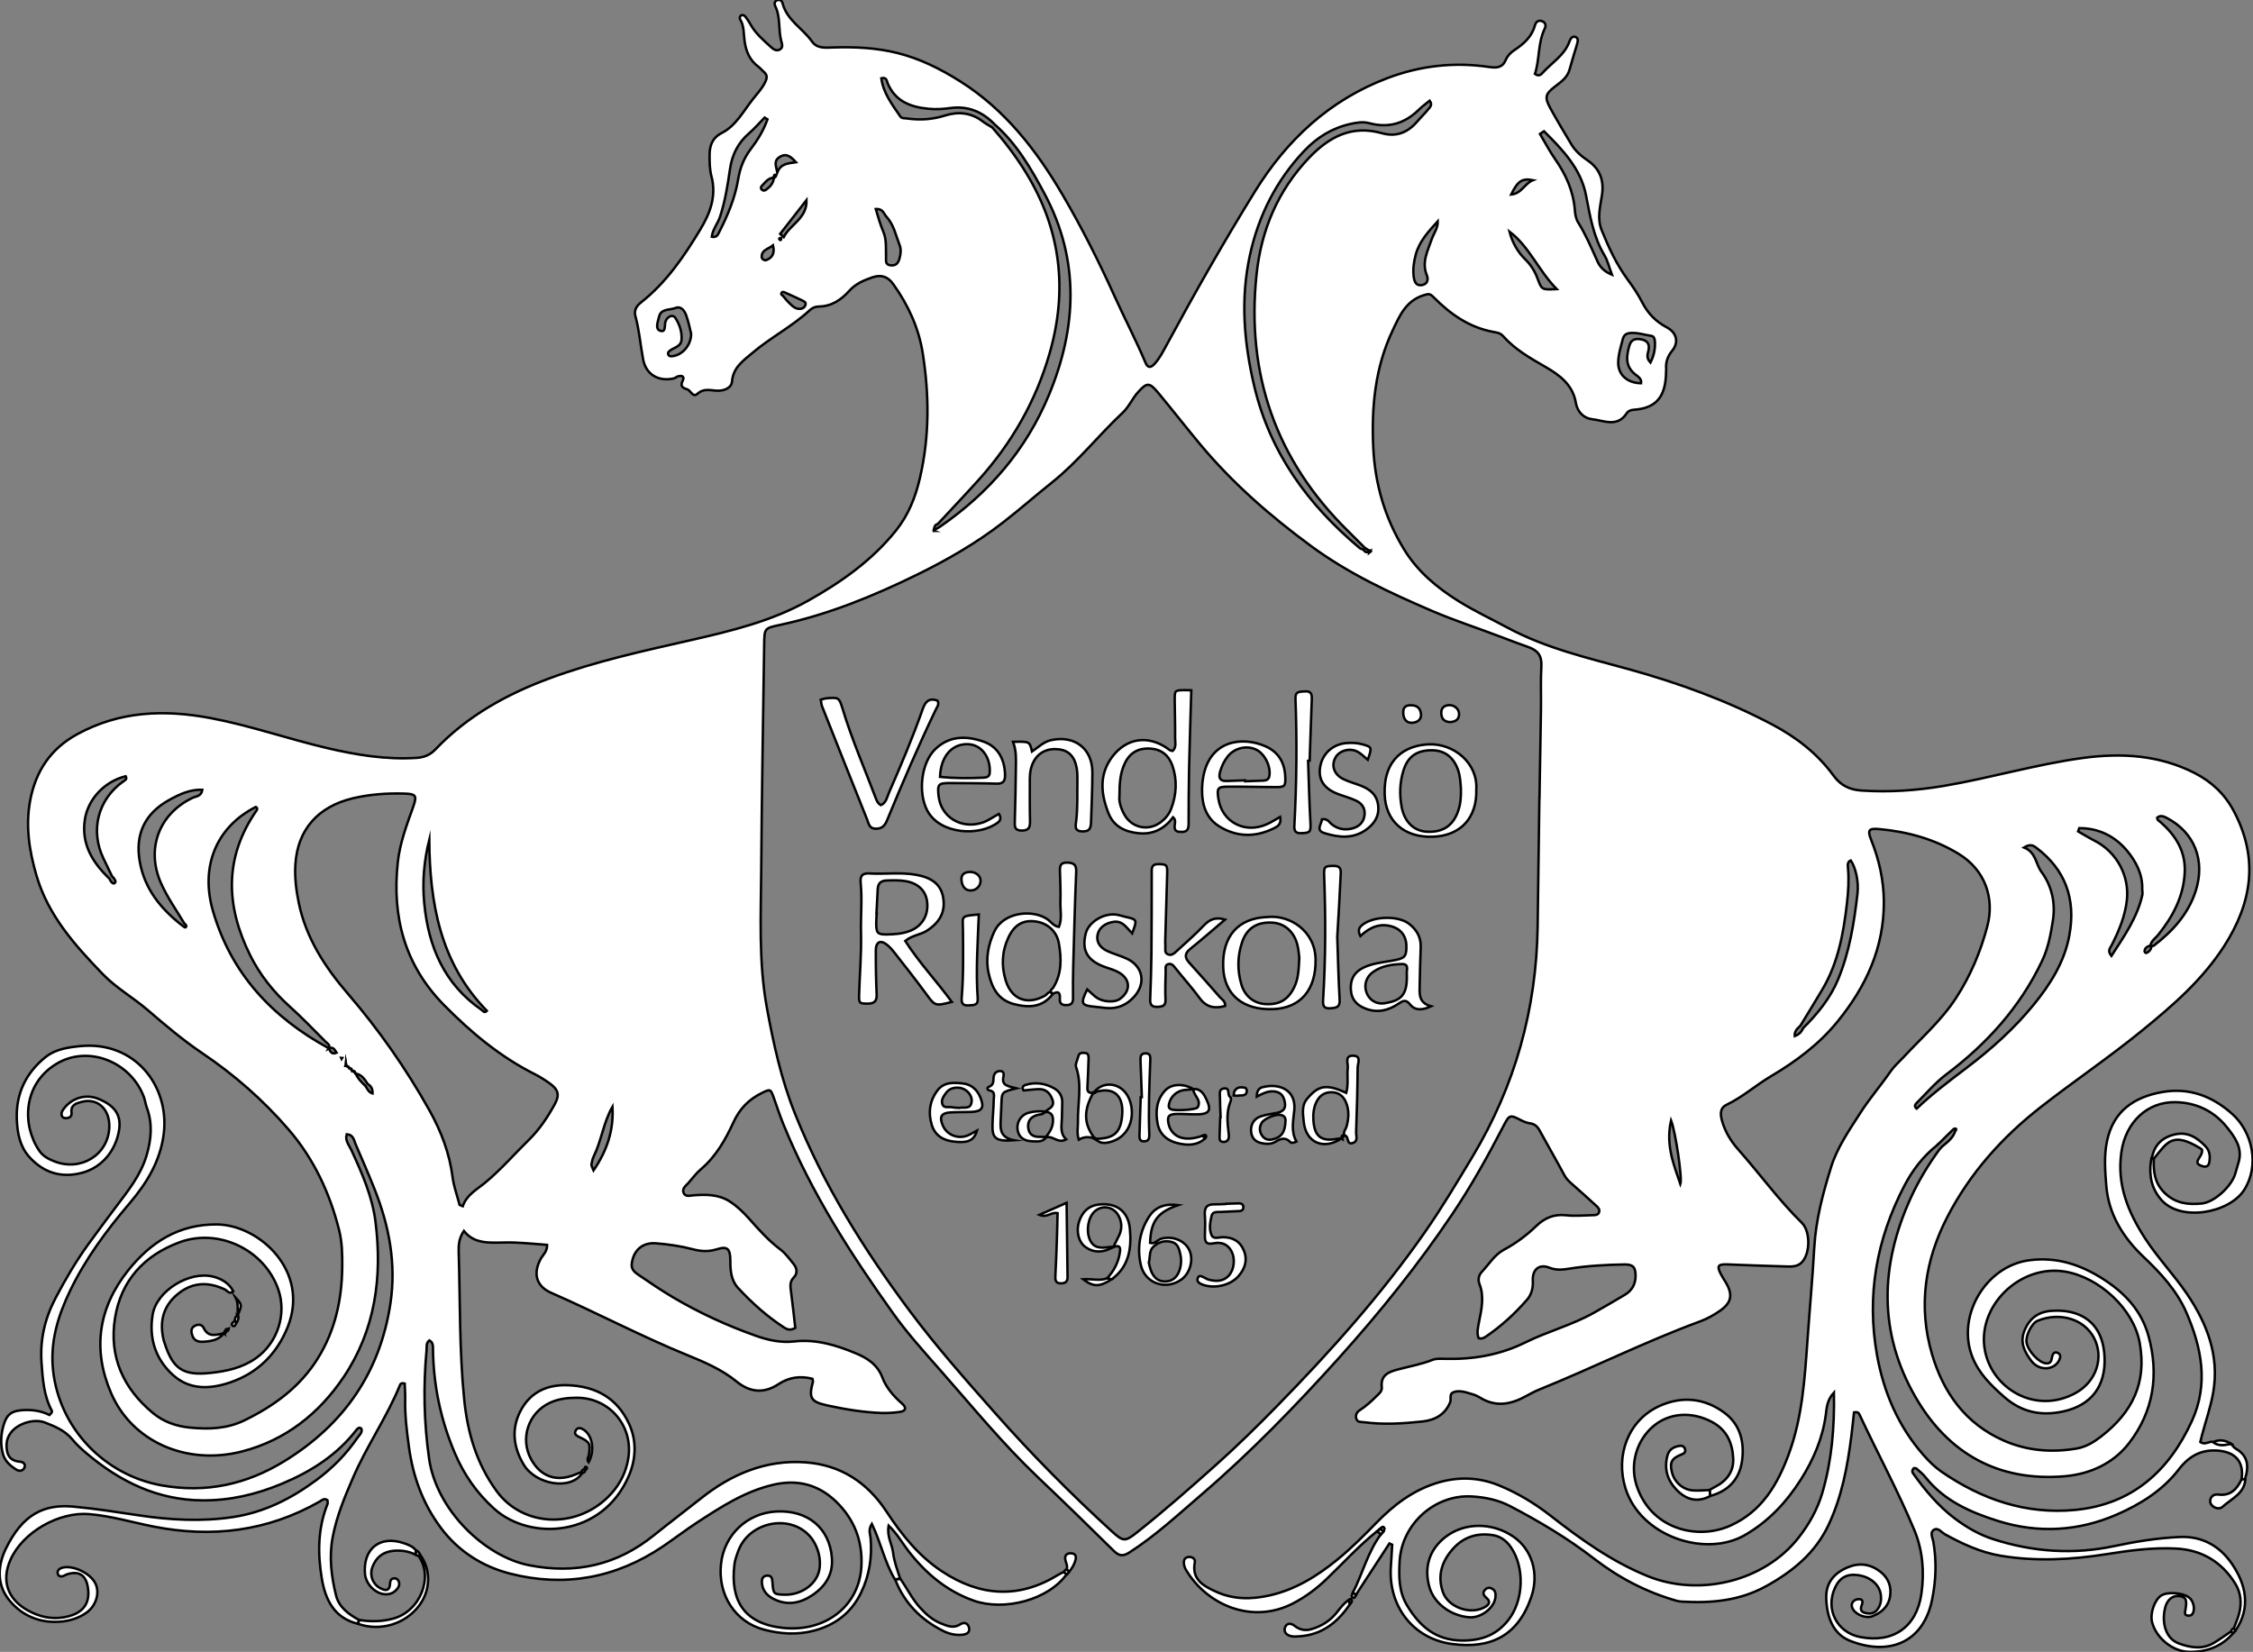 <?xml version="1.0" encoding="utf-8"?>
<!-- Generator: Adobe Illustrator 25.1.0, SVG Export Plug-In . SVG Version: 6.00 Build 0)  -->
<svg version="1.1" id="Lager_1" xmlns="http://www.w3.org/2000/svg" xmlns:xlink="http://www.w3.org/1999/xlink" x="0px" y="0px"
	 viewBox="0 0 463.5 339.81" style="enable-background:new 0 0 463.5 339.81;" xml:space="preserve">
<rect x="0" y="0" width="463.5" height="339.81" fill="#808080" stroke="none"/>
<style type="text/css">
	.st0{fill:#FFFFFF;stroke:#000000;stroke-width:0.5;stroke-miterlimit:10;}
</style>
<g id="Svart">
	<path class="st0" d="M461.14,304.35c0.54-3.51-1.13-5.55-4.57-5.91c-3.6-0.38-6.19,1.04-8.34,3.84c-3.31,4.31-7.84,7.14-12.72,9.27
		c-7.94,3.47-16.25,3.92-24.45,1.34c-5.58-1.75-11.05-4.11-14.9-8.96c-0.54-0.68-1.24-1.25-1.9-1.83c-0.12-0.1-0.37-0.05-0.56-0.07
		c-0.3,0.33-0.38,0.71-0.13,1.06c2.45,3.44,5.13,6.66,8.53,9.24c2.46,1.86,5.07,3.37,7.99,4.31c8.19,2.63,16.48,3.2,24.94,1.4
		c4.4-0.94,8.85-1.65,13.38-1.86c4.74-0.22,8.32,1.96,10.75,5.51c2.88,4.21,3.97,8.97,0.75,13.73c-0.12-0.15-0.25-0.29-0.38-0.42
		c0.38-1.01,0.84-1.99,1.11-3.03c0.56-2.17,0.4-4.31-0.82-6.25c-2.81-4.47-6.87-6.88-12.15-7.16c-4.83-0.25-9.58,0.4-14.35,1.16
		c-7.2,1.14-14.49,1.53-21.72,0.32c-4.06-0.68-7.85-2.41-11.48-4.42c-0.72-0.4-1.41-1.48-2.29-0.9c-0.86,0.57-0.23,1.63-0.09,2.44
		c0.7,4.03,0.55,8.02-0.28,12.01c-1.87,9.01-9.16,11.46-16.93,8.34c-3.54-1.43-4.74-5.09-4.83-8.81c-0.08-3.1,1.64-5.13,4.45-6.29
		c2.39-0.99,4.64-0.66,6.66,0.89c1.7,1.3,2.38,3.13,2.01,5.21c-0.36,2-1.75,3.24-3.59,3.96c-1.36,0.53-3.42-0.27-4.08-1.52
		c-0.38-0.72-0.21-1.37,0.46-1.78c0.3-0.18,0.76-0.25,1.11-0.17c0.47,0.1,0.51,0.58,0.37,0.95c-0.32,0.81-0.51,1.58,0.6,1.85
		c0.99,0.25,1.94,0.18,2.62-0.8c0.6-0.86,0.75-1.81,0.64-2.81c-0.23-2.15-2.1-3.79-4.7-4.16c-2.27-0.32-3.77,0.5-4.74,2.59
		c-2.05,4.45,0.4,9.23,5.21,10.15c6.78,1.3,11.62-2.1,12.57-8.97c0.62-4.45,0.27-8.87-1.46-13.03c-3.36-8.07-7.54-15.76-11.24-23.68
		c-0.16-0.34-0.34-0.72-1.17-0.54c-0.18,1.58-0.35,3.28-0.56,4.97c-0.8,6.26-1.97,12.42-4.68,18.18c-2.71,5.75-7.3,9.52-12.77,12.56
		c-5.48,3.04-11.27,3.56-17.3,3.22c-0.38-0.02-0.76-0.06-1.13-0.16c-6.28-1.78-11.93-4.73-17.11-8.73
		c-5.37-4.15-11.2-7.62-17.21-10.76c-2.47-1.29-5.17-1.84-7.95-1.99c-7.59-0.41-14.35,5.72-14.77,13.35
		c-0.17,3.16-0.19,6.25,1.56,9.12c2.6,4.27,5.87,7.13,11.29,7.17c3.96,0.03,7.08-1.11,9.52-4.22c3.15-4.01,3.4-10.79,0.52-14.97
		c-0.88-1.28-2.07-2.2-3.55-2.46c-3.19-0.56-6.05,0.24-8.29,2.7c-2.35,2.58-3.33,5.55-2.16,8.96c1.12,3.26,5.93,4.86,8.85,2.99
		c0.72-0.46,0.91-1.05,0.23-1.67c-0.55-0.5-1.05-0.96-0.46-1.7c0.32-0.4,0.77-0.59,1.3-0.39c0.93,0.36,0.99,1.09,0.89,1.93
		c-0.27,2.17-3.01,4.25-5.39,4.05c-3.86-0.32-7.25-2.9-8.19-6.23c-1.15-4.09,0.01-7.71,3.28-10.27c3.93-3.06,9.7-3.08,14.06-0.05
		c3.78,2.63,5.28,7.56,3.63,12.36c-2.76,8.08-8.46,10.74-16.32,9.68c-8.07-1.09-13.2-7.89-12.56-16.09
		c0.11-1.44,0.17-2.89,0.26-4.33c-0.19-0.09-0.38-0.17-0.57-0.26c-2.3,3.53-4.61,7.07-6.91,10.6c-0.21-0.14-0.42-0.29-0.63-0.43
		c2.02-3.96,3.07-8.38,5.76-12.01c0.17-0.21,0.34-0.42,0.51-0.64c0.17-0.33,0.36-0.69-0.07-0.92c-0.1-0.05-0.4,0.25-0.6,0.39
		c-0.21,0.17-0.42,0.35-0.63,0.52c-3.69,2.95-6.86,6.45-10.25,9.71c-2.14,2.06-4.47,3.82-7.12,5.17c-8.22,4.18-17.44,0.46-21.9-6.93
		c-0.24-0.4-0.41-0.9-0.45-1.37c-0.06-0.79,0.32-1.35,1.19-1.31c0.67,0.03,1.19,0.45,1.06,1.12c-0.68,3.59,1.87,4.88,4.38,6.03
		c3.52,1.61,7.25,1.61,10.97,0.77c5.3-1.18,9.79-3.96,13.94-7.34c2.9-2.36,5.53-5,8.14-7.68c3.46-3.55,7.32-6.5,12.14-8.05
		c4.39-1.41,8.74-1.31,12.97,0.41c3.82,1.56,7.35,3.68,10.63,6.24c6.2,4.84,12.58,9.42,19.94,12.42
		c10.66,4.35,23.95,1.12,30.99-7.75c2.23-2.8,4.01-5.95,5.03-9.46c1.9-6.55,2.49-13.24,2.36-20.53c-1.43,1.56-1.48,3.11-1.67,4.54
		c-0.65,4.87-2.54,9.25-5.14,13.36c-2.98,4.69-6.7,8.66-11.57,11.45c-8.1,4.64-21.43,0.24-24.51-9.66
		c-2.11-6.78,0.57-13.99,6.96-16.91c4.6-2.1,9.28-1.68,13.4,1.38c3.33,2.47,4.17,6.18,3.6,10.04c-0.55,3.7-2.89,6.14-6.61,7.09
		c-0.01-0.42-0.02-0.84-0.03-1.26c0.34-0.2,0.67-0.41,1.02-0.58c2.39-1.2,3.94-3.1,3.83-5.81c-0.12-3.17-1.28-5.93-4.31-7.56
		c-4.2-2.26-8.84-1.95-12.15,0.86c-3.41,2.89-4.81,7.73-3.46,12.05c2.83,9,12.4,11.5,19.34,8.38c6.51-2.93,9.75-8.53,12.07-14.88
		c2.73-7.49,3.22-15.33,3.78-23.18c0.45-6.37,1.04-12.74,1.4-19.1c0.33-5.78,1.79-11.22,3.47-16.61c1.26-4.03,3.73-7.57,6.03-11.16
		c1.89-2.95,4.19-5.59,6.17-8.47c0.71-1.04,1.7-1.9,2.57-2.83c3.73-4.03,7.91-7.66,10.93-12.31c2.96-4.56,5.06-9.52,6.44-14.78
		c1.49-5.65-0.35-11.5-5.94-14.89c-5.04-3.06-10.5-4.53-16.28-5.07c-2.19-0.2-2.49,0.18-1.66,2.27c1.62,4.06,2.56,8.26,2.59,12.63
		c0.05,9.5-3.68,17.54-9.58,24.75c-3.79,4.64-8.5,8.14-13.6,11.16c-3.13,1.85-5.86,4.31-9.16,5.89c-1.49,0.72-1.29,2.09-0.94,3.35
		c0.62,2.21,1.82,4.17,3.32,5.86c4.42,4.98,8.33,10.41,13.1,15.1c1.86,1.83,1.71,6.67-0.21,8.29c-0.9,0.76-2.03,0.7-3.1,0.67
		c-4.01-0.11-8.03-0.26-12.04-0.42c-1.89-0.07-2.18,0.3-1.36,1.93c0.31,0.61,0.7,1.18,1.05,1.77c1.47,2.46,1.21,4.14-1.11,5.78
		c-1.27,0.9-2.68,1.69-4.14,2.23c-11.25,4.14-21.97,9.52-33.07,14.01c-0.91,0.37-1.78,0.82-2.64,1.3c-3.18,1.78-6.35,2.44-9.68,0.33
		c-0.81-0.51-1.81-0.75-2.75-1.02c-0.85-0.24-1.77-0.36-2.62-0.04c-0.98,0.38-0.41,1.39-0.7,2.08c-1.06,2.57-3.16,3.67-5.74,3.95
		c-4,0.43-8.01,0.67-12.03,0.14c-0.57-0.07-1.24,0.05-1.5-0.64c-0.28-0.74,0.04-1.41,0.64-1.8c1.24-0.81,2.34-1.78,3.38-2.82
		c0.55-0.55,1.3-1.07,1.19-1.94c-0.33-2.79,1.95-3.29,3.67-3.74c2.27-0.6,4.58-1.01,6.79-1.89c0.78-0.31,1.74-0.22,2.62-0.2
		c5.78,0.13,11.24-0.8,16.54-3.42c4.55-2.25,9.57-3.55,14.03-6.07c2.14-1.21,4.26-2.44,6.37-3.7c1.46-0.87,2.2-2.19,2.19-3.92
		c-0.01-1.73-0.49-2.33-2.28-2.31c-3.83,0.06-7.66,0.27-11.45,0.88c-1.37,0.22-2.62,0.33-4.01-0.22c-2.1-0.83-3.53,0.38-3.4,2.72
		c0.09,1.47-0.29,2.83-1.17,3.85c-2.51,2.89-5.33,5.47-8.51,7.63c-0.4,0.27-0.86,0.49-1.48,0.29c-0.4-1.09-0.13-2.19,0.1-3.35
		c0.51-2.58,1.11-5.18,0.08-7.8c-0.35-0.88-0.13-1.84,0.5-2.49c1.48-1.56,2.58-3.49,4.56-4.55c2.44-1.31,4.64-2.95,6.63-4.87
		c1.71-1.65,3.64-2.49,6.12-2.21c1.84,0.21,3.73,0.01,5.59-0.02c0.49-0.01,1.02-0.04,1.21-0.61c0.18-0.54-0.14-0.92-0.52-1.27
		c-1.75-1.58-3.48-3.18-5.26-4.72c-0.6-0.52-1.07-1.06-1.45-1.79c-1.61-3.03-3.35-5.99-4.99-9.01c-0.46-0.85-1.03-1.37-2.01-1.5
		c-0.57-0.08-1.15-0.29-1.66-0.55c-2.45-1.26-2.52-1.31-3.79,1.14c-3.21,6.2-6.6,12.29-10.5,18.08
		c-7.03,10.45-14.91,20.24-23.33,29.6c-8.89,9.86-18.12,19.39-28.2,28.04c-4.83,4.14-9.49,8.5-14.89,11.96
		c-1.28,0.82-2.11,0.8-3.22-0.3c-5.17-5.11-10.38-10.17-15.65-15.18c-7.14-6.78-13.36-14.39-19.85-21.76
		c-3.42-3.88-6.91-7.73-9.91-11.93c-8.72-12.21-16.82-24.82-22.53-38.79c-0.74-1.81-1.36-3.68-2.01-5.53
		c-0.66-1.87-0.73-1.86-2.41-1.04c-2.73,1.33-4.6,3.22-5.93,6.12c-1.62,3.53-3.59,6.99-6.68,9.6c-0.97,0.82-1.72,1.88-2.57,2.83
		c-0.52,0.57-1.32,1.11-0.99,1.98c0.37,0.96,1.35,0.59,2.08,0.54c2.57-0.17,5.09-0.22,7.4,1.25c1.51,0.97,2.78,2.19,3.96,3.51
		c2.02,2.28,4.03,4.54,6.49,6.39c1.07,0.81,1.9,1.97,2.75,3.03c0.68,0.85,0.81,1.9,0.03,2.69c-0.92,0.93-0.73,1.91-0.59,3
		c0.34,2.51,0.6,5.03,0.87,7.41c-0.94,0.57-1.67,0.32-2.19-0.01c-3.56-2.29-6.69-5.1-9.56-8.19c-1.45-1.56-1.61-3.55-1.61-5.57
		c0-2.52-0.57-3.1-2.75-2.41c-1.76,0.55-3.34,0.44-5.1-0.03c-2.42-0.64-4.95-0.99-7.45-1.19c-2.82-0.23-4.67,1.5-4.98,4.24
		c-0.14,1.21,0.73,1.79,1.51,2.33c2.26,1.55,4.53,3.08,6.88,4.48c5.47,3.24,11.21,5.88,17.22,8c2.55,0.9,5.14,1.44,7.78,1.14
		c4.56-0.52,8.76,0.78,12.78,2.47c2.18,0.92,4.37,2.21,5.4,4.97c0.75,2.01,2.3,3.83,4.04,5.34c0.99,0.86,0.77,1.55-0.5,1.72
		c-1.26,0.17-2.55,0.26-3.82,0.21c-3.73-0.15-7.41-0.75-11.06-1.55c-3.38-0.74-3.87-1.5-2.96-4.85c0.04-0.16-0.06-0.37-0.1-0.63
		c-2.46-0.63-4.79-0.35-6.96,1.09c-3.02,2.01-5.91,1.71-8.66-0.54c-3.01-2.46-6.59-3.98-10.09-5.41
		c-9.53-3.88-18.61-8.71-28.02-12.82c-3.14-1.37-3.8-4.03-2.15-7.02c0.46-0.82,1.33-1.47,1.3-2.85c-2.1-0.16-4.2-0.36-6.31-0.46
		c-1.37-0.07-2.75-0.01-4.13,0c-2.47,0.02-4.89-0.14-6.68-2.41c-1.02,1.49-1.11,2.89-1.07,4.35c0.31,10.11,0.11,20.24,1.13,30.32
		c0.69,6.82,2.52,13.19,6.69,18.88c5.55,7.57,17,7.84,23.63,0.42c1.8-2.02,2.96-4.36,3.42-7.06c1.15-6.71-3.82-12.62-10.62-12.59
		c-1.89,0.01-3.72,0.22-5.46,1.02c-4.47,2.06-6.24,7.39-3.88,11.66c1.97,3.56,5.19,4.69,9,3.14c0.45-0.18,0.9-0.37,1.35-0.55
		c0,0,0.17,0.18,0.17,0.18c-2.28,3.68-9.57,2.47-12.07-1.71c-2.23-3.73-2.59-7.69-0.4-11.48c2.03-3.51,5.33-4.98,9.44-4.84
		c5.82,0.2,10.2,2.64,12.66,7.97c1.6,3.48,1.4,7.25-0.04,10.63c-5.41,12.67-20.29,13.53-27.74,6.8c-3.59-3.24-6.21-7.04-8.08-11.44
		c-2.87-6.73-4.36-13.75-4.49-21.07c-0.01-0.59,0.07-1.19-0.27-1.71c-0.09-0.15-0.28-0.24-0.48-0.4c-0.73,0.54-0.51,1.38-0.58,2.07
		c-0.68,7.44-0.53,14.88,0.53,22.27c1.52,10.6,11.46,20.11,20.55,21.91c9.57,1.89,18.08-0.02,25.67-6.14
		c3.2-2.58,6.49-5.05,9.71-7.61c6.21-4.94,13.31-8,21.49-7.41c7.26,0.52,12.75,4.14,16.71,10.17c3.09,4.71,6.56,9.05,11.33,12.22
		c7.88,5.22,15.87,5.75,24.04,0.7c0.33-0.2,0.7-0.35,1.04-0.53c0.22,0.14,0.43,0.28,0.65,0.42c-3.81,5.36-12.89,7.66-19.1,5.48
		c-5.56-1.95-9.82-5.54-13.39-10.1c-1.3-1.66-2.31-3.57-4.16-5.35c-0.41,2.23,0.71,3.82,0.91,5.54c0.22,1.86,0.89,3.6,1.46,5.37
		c-0.36,0.05-0.72,0.1-1.08,0.15c-2.11-3.47-2.87-7.54-4.75-11.42c-0.78,1.26-0.32,2.12-0.25,2.96c0.33,3.91-0.25,7.64-1.96,11.19
		c-2.01,4.16-5.33,6.69-9.76,7.84c-3.42,0.89-6.82,0.67-10.19-0.22c-5.91-1.55-9.56-7.12-8.87-13.51
		c0.64-5.99,5.36-10.47,11.35-10.8c6.48-0.35,11.01,3.4,11.47,9.58c0.26,3.38-1.36,5.85-4.07,7.66c-2.54,1.69-5.23,2.17-8.06,0.68
		c-1.3-0.69-2.15-1.71-2.27-3.22c-0.06-0.72,0.11-1.43,1.01-1.51c0.92-0.08,1.1,0.51,1.15,1.31c0.17,2.52,0.25,2.57,2.61,2.61
		c2.88,0.05,5.65-1.6,6.69-3.99c1.09-2.51,0.2-6.1-1.73-8.18c-4.15-4.47-12.39-2.79-14.59,3.16c-0.34,0.92-0.69,1.86-0.8,2.82
		c-0.87,7.28,1.87,12.15,9.97,13.02c8.8,0.94,15.79-4.56,16.16-12.8c0.23-5.18-1.52-9.64-5.29-13.25c-3.63-3.46-7.9-4.53-12.78-3.41
		c-5.87,1.35-10.81,4.57-15.75,7.79c-2.38,1.56-4.64,3.3-7,4.9c-9.66,6.53-20.28,8.48-31.49,5.6c-5.65-1.45-10.63-4.59-14.24-9.44
		c-3.67-4.92-5.7-10.5-6.53-16.54c-0.46-3.31-0.86-6.63-0.78-9.98c0.03-1.07-0.07-2.14-0.1-3.13c-0.54-0.13-0.82-0.07-0.94,0.24
		c-2.7,6.66-6.87,12.58-9.71,19.17c-1.71,3.96-3.37,7.95-4.17,12.22c-0.76,4.03-0.28,8.06,0.7,11.98c0.61,2.4,2.58,3.86,4.71,5.01
		c-0.08,0.26-0.16,0.53-0.24,0.8c-4.85-1.19-6.66-4.92-7.4-9.28c-0.87-5.18-0.84-10.36,1.17-15.36c0.09-0.24-0.01-0.55-0.02-0.8
		c-0.69-0.48-1.14,0.03-1.6,0.3c-10.73,6.12-22.15,7.51-34.16,5.14c-4.42-0.87-8.75-2.19-13.28-2.56
		c-6.25-0.51-13.64,3.72-16.16,9.38c-1.94,4.35-0.57,8.16,3.62,10.46c2.34,1.28,4.82,1.84,7.38,1.38c3.65-0.64,5.52-2.56,4.9-6.26
		c-0.41-2.44-1.84-3.33-4.21-2.6c-0.36,0.11-0.69,0.37-1.06,0.44c-0.4,0.07-0.79-0.09-0.9-0.54c-0.11-0.42,0.04-0.76,0.4-1
		c0.08-0.05,0.17-0.1,0.26-0.14c1.92-0.8,5.63,0.72,6.92,2.85c1.17,1.92,0.44,4.76-1.62,6.26c-1.64,1.19-3.54,1.75-5.51,1.9
		c-4.21,0.32-7.87-1.28-10.44-4.43c-2.58-3.16-2.41-7.07-0.68-10.62c3.47-7.09,7.87-9.19,13.93-8.62c4.51,0.42,8.96,1.12,13.43,1.79
		c6.44,0.97,12.88,1.33,19.37,0.35c6.42-0.97,11.93-3.77,17.1-7.58c3.36-2.48,6.19-5.36,8.52-8.77c0.37-0.54,1-0.98,0.8-1.79
		c-0.39-0.46-0.79-0.1-0.97,0.13c-4.06,5.26-9.37,8.64-15.48,11.19c-5.27,2.19-10.59,3.43-16.27,3.39
		c-9.21-0.06-16.91-3.83-23.79-9.63c-1.05-0.89-2.09-1.82-2.95-2.88c-1.51-1.84-3.59-2.71-5.68-3.51c-2.21-0.85-5.49,0.18-6.93,2.01
		c-0.91,1.16-1.12,2.46-0.84,3.9c0.3,1.53,1.31,2.04,2.73,2.17c0.62,0.06,1.14,0.52,0.83,1.23c-0.28,0.64-1.03,0.75-1.51,0.47
		c-1.32-0.77-2.51-1.83-2.91-3.32c-0.54-2.01-0.43-4.08,0.2-6.1c0.61-1.96,1.52-2.68,3.52-2.87c2.08-0.19,4.09,0.07,5.86,0.97
		c0.39-0.36,0.62-0.62,0.47-0.9c-1.63-3.07-1.86-6.44-2.1-9.79c-0.34-4.73,0.64-9.1,2.88-13.36c2.01-3.84,4.21-7.58,6.71-11.04
		c1.85-2.56,3.78-5.13,5.68-7.67c2.46-3.28,5.11-6.51,6.33-10.61c0.99-3.31,1.27-6.57,0.07-9.82c-0.27-0.74-0.36-1.5-0.61-2.2
		c-2.64-7.2-11.42-10.85-18.03-6.83c-6.89,4.2-7.09,12.61-3.49,17.87c0.75,1.1,1.89,1.7,3.09,2.17c5.46,2.15,11.1-1.35,11.31-7
		c0.14-3.7-2.39-6.08-5.63-5.25c-1.16,0.3-2.35,0.61-2.14,2.25c0.09,0.74-0.39,1.07-1.05,1.11c-0.27,0.02-0.68-0.05-0.81-0.24
		c-0.39-0.55-0.18-1.07,0.2-1.6c1.62-2.27,4.5-3.18,7.05-2.18c3.42,1.34,4.87,3.32,4.4,6.39c-0.66,4.32-3.54,7.77-7.57,8.86
		c-4.28,1.16-8,0.02-10.94-3.28c-1.92-2.15-2.42-4.88-2.54-7.68c-0.22-5.31,1.9-9.62,5.95-12.86c1.99-1.59,4.63-1.99,7.18-2.23
		c11.23-1.06,18.32,8.29,17.1,18.04c-0.71,5.63-3.48,10.13-7.03,14.3c-4.72,5.55-9.05,11.38-12.23,17.97
		c-2.51,5.2-4.16,10.59-3.5,16.49c1.33,11.84,10.53,21.44,22.29,23.56c9.17,1.65,17.54-0.2,25.34-5.01
		c12.15-7.48,19.61-18.17,21.76-32.38c1.24-8.19-0.26-16.03-3.3-23.64c-1.22-3.06-2.54-6.09-3.85-9.12
		c-0.36-0.84-0.44-1.98-1.84-2.08c-0.4,1.31,0.5,2.25,0.96,3.26c2.18,4.74,4.3,9.51,4.96,14.74c1.44,11.36-0.05,22.26-6.52,31.91
		c-5.06,7.54-11.98,13.04-20.94,15.35c-11.37,2.93-22.63-1.99-26.94-12.02c-3.86-8.98-2.62-17.5,3.47-25.17
		c4.66-5.86,10.48-9.58,18.32-9.51c8.68,0.08,19.19,9.62,14.53,21.15c-2.24,5.53-6.18,9.4-11.71,11.31
		c-4.06,1.4-8.37,1.73-11.94-1.55c-3.62-3.32-4.89-7.62-4.12-12.33c0.8-4.94,7.56-9.07,12.43-7.85c1.74,0.43,3.27,1.31,4.18,3.03
		c-0.81,0.73-1.24-0.15-1.75-0.39c-3.42-1.61-6.65-1.52-9.65,0.92c-3.09,2.52-3.85,5.78-2.93,9.54c0.05,0.19,0.12,0.37,0.18,0.56
		c1.7,5.33,3.81,6.75,9.39,6.16c3.34-0.35,6.58-1.04,9.42-3.05c4.4-3.11,6.36-9,4.59-14.11c-2.82-8.16-12.26-12.72-20.36-9.71
		c-7.29,2.71-12.01,7.89-13.24,15.61c-1.26,7.92,1.7,14.47,7.85,19.54c2.17,1.79,4.77,2.69,7.56,2.96c3.84,0.38,7.59,0.27,11.2-1.48
		c6.12-2.98,11.44-6.86,15.1-12.73c3.59-5.76,4.97-12.13,5.04-18.83c0.03-2.55-0.02-5.14-0.65-7.62
		c-1.93-7.64-5.2-14.64-10.38-20.65c-5.22-6.06-11.17-11.27-17.82-15.75c-3.89-2.63-7.52-5.69-11.08-8.76
		c-3.03-2.62-6.56-4.59-9.35-7.48c-5.74-5.95-11.23-12.07-13.63-20.29c-1.48-5.06-2.27-10.16-1.29-15.41
		c1.13-6.04,4.22-10.67,9.72-13.66c8.74-4.76,17.91-5.09,27.47-3.28c8.12,1.54,15.91,4.28,23.92,6.16
		c6.03,1.41,12.12,2.41,18.37,2.01c1.56-0.1,2.79-0.59,3.89-1.74c6.59-6.9,14.68-11.38,23.55-14.65c9.42-3.48,19.2-5.6,28.96-7.82
		c8.33-1.9,16.64-3.9,24.18-8.13c6.81-3.82,13.15-8.29,18.07-14.44c2.52-3.16,3.98-6.75,4.92-10.82c1.99-8.58,1.92-17.1,0.57-25.65
		c-0.81-5.17-2.99-9.92-6.06-14.2c-1.09-1.52-2.42-2.05-4.33-1.39c-1.79,0.62-3.42,1.32-4.72,2.76c-1.66,1.85-3.63,3.2-6.25,3.23
		c-0.73,0.01-1.34,0.26-1.87,0.75c-3.62,3.35-8.04,5.6-11.79,8.78c-1.92,1.63-3.98,3-4.21,5.89c-0.1,1.27-1.54,2.01-3.26,1.89
		c-1.36-0.1-2.62-0.48-3.86,0.64c-0.96,0.87-1.35-0.7-2.14-0.93c-0.7-0.2-1.5-0.54-0.93-1.66c0.5-0.99-0.06-1.23-0.95-0.99
		c-0.28,0.07-0.5,0.34-0.78,0.4c-3.1,0.76-5.78-0.72-6.37-3.89c-0.56-2.96-0.78-5.98-1.59-8.9c-0.34-1.24,0.26-2.11,1.14-2.81
		c5.2-4.09,8.85-9.45,12.2-15c2-3.3,3.39-6.86,2.31-10.93c-0.37-1.4-0.4-2.92-0.39-4.39c0.01-1.92,0.53-3.54,2.51-4.55
		c2.9-1.48,4.41-4.43,6.33-6.87c0.87-1.11,1.89-2.17,2.56-3.51c0.51-1.01,0.49-1.58-0.3-2.25c-0.37-0.32-0.68-0.72-1.07-1.01
		c-1.77-1.31-2.54-3.14-2.83-5.25c-0.22-1.54-0.05-3.16-0.96-4.56c-0.1-0.15,0.04-0.63,0.21-0.73c0.19-0.11,0.65-0.06,0.78,0.09
		c0.44,0.52,0.82,1.1,1.15,1.69c1.06,1.94,2.73,3.33,4.32,4.79c0.48,0.44,1.16,0.87,1.86,0.37c0.58-0.42,0.36-1.05,0.2-1.61
		c-0.65-2.36-0.12-4.93-1.24-7.22c-0.2-0.4-0.23-1.02,0.38-1.24c0.57-0.21,1,0.13,1.12,0.64c0.9,3.48,4.14,5.15,6.05,7.85
		c1.05,1.49,2.76,1.28,4.33,1.23c4.43-0.14,8.82,0.05,13.16,1.12c4.71,1.16,8.98,3.31,13.02,5.86c9.19,5.8,15.66,14.14,21.07,23.37
		c3.95,6.75,7.46,13.73,10.69,20.87c2.06,4.57,4.4,9.02,6.35,13.65c0.45,1.07,1.08,1.09,1.91,0.16c0.99-1.11,1.67-2.43,2.37-3.72
		c5.79-10.71,11.8-21.3,18.21-31.66c6.6-10.67,15.37-18.82,27.23-23.33c6.74-2.56,13.72-3.36,20.84-2.32
		c1.7,0.25,2.85,0.21,3.58-1.5c0.35-0.82,1-1.47,1.75-1.96c1.92-1.28,3.58-2.73,4.22-5.09c0.2-0.73,0.75-1.19,1.58-0.81
		c0.66,0.31,0.71,0.91,0.43,1.5c-1.44,2.98-1.02,6.31-2.01,9.3c0.83,0.6,1.26,0.13,1.64-0.29c1.89-2.08,4.48-3.57,5.48-6.44
		c0.18-0.51,0.63-1.2,1.31-0.83c0.59,0.32,0.36,1.03,0.19,1.59c-0.5,1.69-1.04,3.38-1.5,5.08c-0.45,1.66-1.75,2.53-3,3.49
		c-2.01,1.54-2.17,2.24-0.94,4.48c1.37,2.5,2.84,4.94,4.3,7.39c0.82,1.38,2.02,2.42,3.32,3.3c2.58,1.74,3.44,4.14,2.99,7.14
		c-0.36,2.4-1.04,4.81-0.07,7.22c1.44,3.56,3.04,7.02,5.33,10.14c1.1,1.5,2.17,3.06,3.01,4.71c1.16,2.28,2.8,3.96,5.05,5.15
		c2.03,1.08,2.56,3.04,1.12,4.82c-0.95,1.18-1.35,2.34-1.23,3.77c0.01,0.1-0.02,0.2-0.02,0.29c-0.02,4.16-1.07,7.48-6.02,8.02
		c-0.63,0.07-1.59,0.01-2.1,0.8c-1.91,2.95-4.71,1.47-7.11,1.2c-1.71-0.19-3.02-1.51-3.33-3.34c-0.62-3.72-3.32-5.72-6.21-7.39
		c-3.16-1.82-6.32-3.6-8.76-6.36c-0.6-0.67-1.29-0.74-2.07-0.88c-4.92-0.92-8.81-3.67-12.24-7.13c-0.73-0.73-0.96-0.74-2.04-0.4
		c-3.69,1.16-4.97,4.3-6.35,7.19c-3.63,7.63-4.41,15.8-4.01,24.16c0.36,7.52,2.39,14.48,6.33,20.92c2.8,4.58,6.77,7.88,11.22,10.66
		c3.25,2.03,6.73,3.66,10.1,5.47c7.85,4.22,16.43,6.19,24.91,8.53c10.23,2.83,20.19,6.44,29.58,11.41
		c4.88,2.58,9.27,5.97,12.57,10.51c1.47,2.02,3.3,2.88,5.72,3.04c5.71,0.38,11.3,0,16.99-0.96c9.59-1.63,18.93-4.43,28.56-5.74
		c7.91-1.07,15.67-0.63,22.98,3.09c3.52,1.8,6.24,4.36,8.09,7.87c5.11,9.66,3.76,18.76-1.98,27.71
		c-4.49,6.99-10.61,12.27-16.94,17.43c-6.77,5.52-14.01,10.4-20.88,15.77c-7.89,6.17-14.48,13.54-19.12,22.49
		c-4.66,8.99-6.06,18.47-3.19,28.27c2.34,7.97,6.91,14.33,14.74,17.78c4.79,2.11,9.84,2.53,15.01,1.65
		c1.93-0.33,3.52-1.31,4.98-2.43c6.57-5.06,9.46-11.11,8.01-19.27c-1.25-7.04-8.3-13.48-15.31-14.69
		c-9.36-1.61-18.39,7.23-16.5,16.41c1.6,7.79,10.51,13.04,18.64,8.54c4.34-2.4,5.84-7.39,3.75-11.35c-2.03-3.85-7.01-5.36-11.58-3.5
		c-1.26,0.51-2.52,3.19-2.28,4.49c0.33,1.81,2.6,4.21,4.07,4.29c0.96,0.05,1.05-0.64,1.18-1.34c0.12-0.65,0.49-1.17,1.2-0.81
		c0.66,0.33,0.52,0.99,0.23,1.54c-1.06,2.05-4.09,2.21-5.7,0.09c-1.36-1.79-2.44-3.76-1.4-6.26c1.07-2.59,2.92-3.86,5.59-4.04
		c5.59-0.39,10.53,2.08,10.87,9.49c0.28,5.96-2.67,9.94-8.51,11.21c-4.54,0.99-8.54,0.15-12.08-2.94c-2.68-2.35-5.2-4.79-6.57-8.19
		c-3.4-8.46,2.68-18.81,11.72-19.98c5.74-0.74,10.73,0.97,15.49,4.09c4.37,2.86,7.63,6.5,9.01,11.55
		c2.18,7.96,1.02,15.51-4.06,22.04c-3.26,4.19-8.07,6.34-13.31,6.77c-13.5,1.1-23.77-4.63-30.47-16.11
		c-7.83-13.4-7.42-27.34-1.04-41.26c1.6-3.49,3.58-6.75,5.84-9.85c0.19-0.21,0.38-0.41,0.57-0.62c1.09-0.91,2.25-1.75,2.7-3.19
		c0.1-0.12,0.29-0.32,0.27-0.35c-0.18-0.24-0.42-0.18-0.64-0.03c-1.05,1.03-2.09,2.06-3.14,3.09c-0.12,0-0.19,0.06-0.19,0.18
		c-2.9,2.29-5.1,5.16-6.79,8.41c-5.73,10.99-7.79,22.63-5.6,34.83c1.37,7.63,4.37,14.64,9.58,20.56c1.11,1.26,2.3,2.44,3.67,3.39
		c8.27,5.7,17.38,8.83,27.46,7.87c11.69-1.11,19.34-7.95,24.07-18.32c3.45-7.55,2.02-14.99-1.12-22.24
		c-1.98-4.57-5.27-8.11-8.89-11.55c-4.08-3.89-7.14-8.65-7.61-14.58c-0.25-3.1-0.5-6.19,0.17-9.3c1.32-6.12,5.6-8.94,11.25-9.96
		c5.59-1.01,10.46,0.82,14.62,4.61c4.01,3.65,5.54,10.51,2.31,15.53c-3.08,4.78-13.19,6.63-17.13,1.91
		c-1.21-1.44-1.85-2.92-2.08-4.68c-0.16-1.27-0.1-2.55,0.16-3.81c0,0,0.24,0.03,0.24,0.03l0.24-0.04c-0.11,2.68,0.09,5.14,2.27,7.23
		c2.26,2.16,4.85,2.41,7.61,2.13c2.66-0.27,6.26-3.69,6.91-6.27c0.21-0.83,0.51-1.64,0.72-2.47c0.7-2.81-0.89-4.96-2.42-6.88
		c-2.65-3.34-6.28-5.13-10.6-5.22c-5.89-0.13-10.26,4.18-11.15,10.18c-0.99,6.65,1.28,12.24,4.74,17.65
		c2.64,4.12,6.05,7.64,8.78,11.67c4.12,6.09,6.65,12.69,5.36,20.18c-0.51,2.98-1.53,5.88-2.31,8.81c-0.12,0.46-0.24,0.93-0.35,1.4
		c0.93,0.72,1.74-0.15,2.56-0.02c1.16,0.93,2.45,0.61,3.73,0.36c0.33,0.35,0.59,0.81,0.99,1.04c2.62,1.48,2.73,3.71,1.92,6.23
		C461.67,304.3,461.41,304.33,461.14,304.35z M71.1,219.26c0.04-0.07,0.09-0.15,0.11-0.23c0.01-0.05-0.02-0.12-0.03-0.18
		c-0.01,0.12-0.03,0.24-0.04,0.37c0.25,0.16,0.5,0.32,0.75,0.48c0.2,0.19,0.4,0.38,0.6,0.57c0.22,0.17,0.44,0.34,0.66,0.51
		c0.44,1.07,1.23,1.85,2.04,2.63c0.38,0.54,0.59,1.27,1.45,1.53c0.05-1-0.33-1.55-1-1.95c-0.62-0.99-1.25-1.96-2.54-2.16
		c-0.02-0.43-0.24-0.6-0.66-0.5c-0.01-0.39-0.17-0.62-0.59-0.57C71.77,219.31,71.44,219.28,71.1,219.26z M281.91,113.38l-0.05,0.14
		l0.1-0.08c-0.39-0.25-0.78-0.49-1.17-0.74c-1.18-1.18-2.35-2.36-3.54-3.53c-14.75-14.53-20.9-32.2-18.75-52.68
		c0.95-9.08,4.34-17.23,10.78-24c4.18-4.39,8.86-6.81,14.96-5.1c3.2,0.9,5.53-0.24,7.52-2.61c0.63-0.75,1.36-1.42,1.97-2.19
		c0.39-0.49,1.07-0.98,0.39-1.88c-0.75,0.62-1.54,1.18-2.22,1.85c-2.9,2.86-6.26,3.85-10.25,2.77c-1.23-0.33-2.54-0.12-3.8,0.16
		c-3.77,0.83-6.9,2.76-9.53,5.54c-5.75,6.07-9.39,13.3-11.17,21.4c-1.99,9.09-1.24,18.12,0.91,27.13
		c3.27,13.67,11.08,24.31,21.65,33.17c0.21,0.18,0.53,0.23,0.79,0.34C280.87,113.73,281.35,113.72,281.91,113.38z M191.99,109.19
		c0.48-0.29,0.95-0.58,1.43-0.87c10.01-6.9,17.69-15.8,22.36-27.04c5.76-13.87,6.4-27.77-0.89-41.42
		c-2.77-5.2-5.73-10.28-10.23-14.24c-2.53-2.63-5.53-3.91-9.25-3.38c-1.44,0.21-2.94,0.28-4.39,0.14c-3.66-0.35-6.86-1.51-8.43-5.3
		c-0.14-0.34-0.15-1.27-1.28-0.99c0.41,3.08,2.25,5.44,3.91,7.87c0.3,0.45,0.86,0.34,1.34,0.41c2.65,0.37,5.22,0.23,7.81-0.59
		c2.73-0.87,5.41-0.64,7.8,1.2c0.61,0.47,1.31,0.84,1.97,1.25c2.59,2.95,4.96,6.05,7.01,9.42c7.12,11.68,8.54,24.06,4.76,37.11
		c-2.83,9.79-7.78,18.42-14.59,25.98c-2.76,3.06-5.6,6.04-8.4,9.06c-0.78,0.17-0.66,0.89-0.89,1.4l-0.15-0.01L191.99,109.19z
		 M159.22,36.54c-1.2,0.05-1.79,1-2.52,1.73c-0.23,0.23-0.2,0.54,0.03,0.75c0.23,0.2,0.53,0.25,0.8,0.06
		c0.89-0.63,1.6-1.39,1.67-2.56c0.28-0.03,0.48-0.16,0.47-0.47c0-0.06-0.16-0.17-0.2-0.15C159.19,36.04,159.16,36.28,159.22,36.54z
		 M161.54,60.2c-0.25-0.13-0.55-0.25-0.74,0.02c-0.2,0.28,0.03,0.49,0.27,0.63c0.37,0.43,0.7,0.9,1.12,1.3
		c0.62,0.59,1.17,1.29,2.12,1.38c0.64,0.06,1.18-0.18,1.39-0.78c0.21-0.61-0.36-0.79-0.76-0.99
		C163.81,61.21,162.67,60.71,161.54,60.2z M22.57,180.81c0.13,0.53,0.68,1.06,0.95,0.9c0.52-0.32,0.04-0.82-0.22-1.21
		c-0.05-0.08-0.15-0.12-0.22-0.18c-0.6-1.23-1.2-2.46-1.79-3.7c-2.77-5.78-1.17-12.11,4.02-15.84c0.36-0.26,0.92-0.45,0.55-1.1
		c-4.39,1.08-7.81,4.77-8.41,8.99C16.71,173.76,19.11,177.51,22.57,180.81z M370.97,211.48c2.94-2.92,5.55-6.12,7.15-9.95
		c2.36-5.65,3.32-11.66,4.01-17.7c0.29-2.53-0.39-5.37-1.38-6.83c-0.7,0.29-0.63,0.94-0.58,1.48c0.23,2.45,0.08,4.87-0.2,7.32
		c-0.71,6.16-1.81,12.2-5,17.64c-1.49,2.53-3.04,5.03-4.57,7.54c-0.58,0.58-1.27,1.1-1.18,2.16
		C370.18,212.78,370.64,212.19,370.97,211.48z M37.55,190.44c0.2,0.13,0.54,0.41,0.59,0.37c0.36-0.33,0.14-0.59-0.19-0.8
		c-1.65-2.77-3.54-5.4-4.85-8.38c-3.08-7.01-0.41-14.19,6.51-17.5c0.71-0.34,1.81-0.28,2.02-1.67c-2.58-0.09-4.72,0.95-6.8,2.09
		c-5.07,2.8-7.09,7.1-6.06,12.79C29.79,182.98,33.18,187.05,37.55,190.44z M67.64,215.64c0.31,0.65,0.58,1.37,1.6,0.92
		c-0.4-0.6-0.68-1.35-1.64-0.85c0.44-0.74-0.24-1.05-0.61-1.41c-2.43-2.43-4.8-4.92-7.35-7.21c-3.39-3.05-6.16-6.53-8.19-10.61
		c-5.04-10.17-5.36-20.13,1.34-29.77c0.16-0.23,0.19-0.54-0.16-0.71c-8.03,4.06-11.48,12.13-8.84,21.33
		C47.52,200.28,56.01,209.31,67.64,215.64z M316.69,164.12c0.01,0,0.01,0,0.02,0c0.1-6.09,0.22-12.18,0.31-18.27
		c0.04-2.95-0.09-5.9,0.08-8.84c0.12-2.13-0.78-3.24-2.68-3.9c-1.9-0.67-3.78-1.38-5.66-2.1c-4.73-1.81-9.54-3.35-14.21-5.36
		c-8.68-3.73-17.16-7.67-24.86-13.34c-8.36-6.15-16.09-12.89-22.74-20.85c-2.96-3.54-5.78-7.19-8.74-10.73
		c-1.76-2.11-2.28-2.06-4.09-0.05c-1.18,1.31-1.85,2.99-3.16,4.22c-4.98,4.66-9.18,10.08-14.57,14.37c-3.4,2.71-6.67,5.6-10.11,8.26
		c-5.46,4.22-11.42,7.65-17.6,10.68c-9.02,4.42-18.28,8.21-28.16,10.33c-3.23,0.69-3.27,0.68-3.31,3.97
		c-0.22,15.52-0.5,31.04-0.61,46.56c-0.07,9.42-0.55,18.83,1.16,28.22c1.36,7.41,2.95,14.7,5.75,21.71
		c5.92,14.8,14.28,28.16,23.79,40.88c5.42,7.25,11.41,14.01,17.4,20.78c7.56,8.55,15.57,16.65,24,24.33
		c2.4,2.19,2.76,2.18,5.21,0.24c5.6-4.43,10.96-9.15,16.28-13.91c4.32-3.86,8.46-7.92,12.52-12.07
		c10.99-11.24,21.46-22.9,30.46-35.83c3.48-5,6.6-10.23,9.74-15.45c8.77-14.58,13.16-30.35,13.42-47.32
		C316.46,181.8,316.57,172.96,316.69,164.12z M94.55,247.86c0.22,0.09,0.43,0.19,0.65,0.28c0.81-2.37,2.9-3.43,4.61-4.85
		c3.26-2.7,6.02-5.89,9.02-8.83c2.15-2.11,3.87-4.69,5.32-7.36c1.04-1.91,0.67-3-1.11-4.27c-0.96-0.68-1.96-1.32-3.01-1.85
		c-7.11-3.57-13.1-8.57-18.65-14.19c-8.12-8.23-10.77-18.17-9.54-29.43c0.43-3.96,1.82-7.61,3.14-11.31c0.87-2.44,0.6-2.73-1.9-2.8
		c-3.55-0.1-7.11,0.16-10.53,0.98c-7.1,1.7-11.34,6.42-11.78,13.59c-0.16,2.66,0.15,5.29,0.69,7.9c1.5,7.24,5.36,13.18,10.09,18.68
		c6.42,7.46,12.04,15.5,16.84,24.09c2.39,4.29,4.1,8.8,4.73,13.73C93.37,244.15,94.07,245.99,94.55,247.86z M416.39,174.34
		c2.5,1,2.38,3.38,3.58,5c2.15,2.92,2.92,6.4,2.37,9.97c-0.44,2.85-0.97,5.71-2.24,8.38c-4.53,9.54-11.4,17.09-19.75,23.37
		c-2.29,1.73-4.1,3.92-6.11,5.91c-0.26,0.26-0.48,0.65,0.06,1.09c3.17-3.02,6.68-5.66,10.18-8.31c5.11-3.87,9.87-8.12,13.91-13.08
		c3.42-4.2,6.33-8.79,7.33-14.26c1.4-7.6-0.92-13.54-6.7-17.94C418.38,173.99,417.77,173.49,416.39,174.34z M427.75,170.36
		c-0.08,0.22-0.15,0.45-0.23,0.67c1.16,0.66,2.3,1.36,3.49,1.97c4.46,2.31,7.07,7.14,6.55,12.11c-0.36,3.38-1.66,6.42-3.17,9.4
		c-0.27,0.53-0.89,1.04-0.02,2.14c2.66-4.11,5.33-7.9,6.37-12.57c0.08-0.37-0.04-0.78-0.03-1.16c0.11-3.11-1.32-5.76-3.16-7.96
		C435.06,172,431.7,170.34,427.75,170.36z M88.31,172.73c-1.09,4.39-1.46,8.76-1.02,13.19c0.87,8.9,4.13,16.52,11.74,21.79
		c0.32,0.22,0.6,0.8,1.13,0.23C90.55,198.09,88.41,185.78,88.31,172.73z M442.39,194.47c0.32,0.05,0.56,0.18,0.66,0.1
		c3.88-2.98,7.12-6.51,8.65-11.25c2.05-6.34-0.26-12.06-5.86-15.02c-0.69-0.36-1.36-0.68-2.06-0.09c0.01,0.55,0.44,0.68,0.72,0.93
		c3.07,2.71,5.13,5.94,4.96,10.2c-0.19,4.95-2.38,9.1-5.39,12.88C443.51,192.95,442.63,193.45,442.39,194.47z M317.64,27
		c-0.27,0.19-0.54,0.38-0.82,0.56c1.03,1.72,1.95,3.52,3.1,5.16c2.24,3.19,3.77,6.61,4.07,10.53c0.07,0.88,0.21,1.77,0.69,2.53
		c1.56,2.5,2.71,5.2,3.91,7.88c0.52,1.18,1.34,2.16,3.02,2.85c-0.6-1.61-0.87-2.88-1.5-3.93c-2.33-3.86-2.99-8.13-3.84-12.47
		C325.2,34.67,321.42,30.75,317.64,27z M157.89,24.54c-0.2-0.12-0.39-0.23-0.59-0.35c-1.07,1.09-2.08,2.27-3.23,3.26
		c-2.26,1.96-3.46,4.39-3.89,7.33c-0.48,3.29-0.99,6.57-2.03,9.75c-0.46,1.42-1.52,2.63-1.72,4.18c1.04,0.2,1.26-0.46,1.5-0.92
		c1.78-3.48,3.29-7.06,3.94-10.96c0.37-2.23,1.14-4.27,2.56-6.14C155.85,28.83,157.11,26.78,157.89,24.54z M337.62,78.84
		c0.15-0.97-0.72-1.43-1.22-1.83c-2.07-1.68-1.83-3.67-1.21-5.86c0.39-1.39,1.32-1.56,2.5-1.33c1.14,0.23,1.68,0.88,1.48,2.1
		c-0.13,0.78-0.63,1.62,0.37,2.67c0.77-1.55,1.01-2.92,0.91-4.37c-0.03-0.5-0.16-1.05-0.74-1.13c-1.45-0.21-2.86-0.72-4.36-0.58
		c-0.78,0.07-1.28,0.43-1.48,1.19c-0.42,1.61-0.94,3.21-0.96,4.89C332.88,77.11,334.81,78.81,337.62,78.84z M295.78,45.52
		c-1.87,2.07-3.78,4.09-4.53,6.88c-0.41,1.53-0.62,3.08-0.4,4.64c0.13,0.9,0.49,1.81,1.67,1.61c1.15-0.2,1.38-1.12,1.01-2.03
		c-1.09-2.67,0.17-4.97,0.99-7.35C294.94,48.03,295.83,46.95,295.78,45.52z M142.18,68.64c-0.26-0.99-0.52-2.45-1.03-3.82
		c-0.34-0.9-1.03-1.92-2.2-1.46c-1.19,0.47-3.01,0.08-3.38,1.85c-0.2,0.94-0.88,2.48,0.28,2.84c1.21,0.38,0.8-1.19,1.07-1.93
		c0.38-1.05,1.49-1.5,1.99-0.76c0.88,1.32,1.38,2.8,1.31,4.44c-0.05,1.23-1.03,1.55-1.89,2.01c-0.25,0.13-0.5,0.3-0.71,0.49
		c-0.25,0.22-0.22,0.54-0.06,0.78c0.09,0.13,0.34,0.22,0.51,0.21C140.16,73.24,142.21,71.14,142.18,68.64z M180.17,43
		c0.5,1.68,0.92,3.18,1.55,4.66c0.7,1.64,0.51,3.47,0.56,5.23c0.02,0.75-0.22,1.61,1.02,1.7c1.17,0.09,1.54-0.62,1.78-1.54
		c0.24-0.88,0.32-1.8,0-2.62c-0.78-1.99-1.18-4.17-2.69-5.82C181.82,44.03,181.72,42.91,180.17,43z M320.25,59.47
		c-3.8-3.89-5.64-8.75-9.71-11.82c0.59,2.23,1.65,4.15,3.27,5.73c1.15,1.12,1.96,2.44,2.51,3.93
		C317.19,59.63,317.18,59.63,320.25,59.47z M122.11,240.76c2.85-4.17,4.17-8.37,3.89-13.09c-1.85,3.19-2.24,6.93-3.85,10.2
		c-0.25,0.52-0.38,1.1-0.48,1.68C121.63,239.78,121.84,240.05,122.11,240.76z M345.7,243.61c0.43-1.22-1.02-10.88-1.92-13.13
		C342.63,235.56,344.34,239.56,345.7,243.61z M160.5,48.11c0.24,0.22,0.49,0.44,0.73,0.66c1.38-2.66,4.82-3.86,4.69-7.61
		C164.12,43.47,162.31,45.79,160.5,48.11z M315.37,37.06c-2.23-0.44-3.13,0.18-4.49,2.96C313.02,39.84,313.71,37.69,315.37,37.06z
		 M163.75,33.38c-0.98-1.09-1.91-1.96-3.3-1.12c-1.42,0.85-0.75,1.99-0.53,3.2C160.66,33.59,162.21,33.61,163.75,33.38z
		 M159.03,50.47c-1.03,0.81-2.41,0.95-2.32,2.46c0.03,0.41,0.62,0.69,0.89,0.59C158.77,53.07,159.46,52.25,159.03,50.47z
		 M442.58,194.86c-0.13-0.1-0.29-0.32-0.38-0.29c-0.55,0.18-0.99,0.51-1.01,1.15c0,0.12,0.26,0.36,0.32,0.34
		C442.07,195.84,442.45,195.46,442.58,194.86z M160.69,49.04c-0.06-0.03-0.15-0.11-0.19-0.09c-0.08,0.04-0.21,0.16-0.19,0.19
		c0.11,0.25,0.26,0.28,0.38,0.1C160.72,49.2,160.69,49.11,160.69,49.04z M70.28,217.83l0.12-0.19l-0.21-0.02L70.28,217.83z"/>
	<path class="st0" d="M459.41,335.97c-2.4,2.81-5.54,3.91-9.14,3.83c-3.3-0.07-6.69-2.85-7.52-6.05c-0.48-1.84,0.49-4.66,1.89-5.54
		c1.25-0.79,4.28-0.59,5.65,0.37c0.97,0.68,1.38,2.49,0.75,3.42c-0.25,0.37-0.65,0.4-1.05,0.33c-0.54-0.09-0.51-0.5-0.44-0.9
		c0.42-2.25,0.22-2.85-1.04-3.07c-1.49-0.26-2.66,0.65-3.09,2.4c-0.78,3.22,0.21,6.35,2.8,7.31c2.26,0.84,4.77,1.32,7.11-0.04
		c1.26-0.73,2.44-1.61,3.65-2.42C459.12,335.75,459.26,335.87,459.41,335.97z"/>
	<path class="st0" d="M85.55,319.84c-1.44-0.73-2.98-0.96-4.58-0.82c-2.18,0.19-3.63,1.36-4.37,3.39c-0.61,1.65,0.07,3.47,1.6,4.28
		c0.96,0.51,1.94,0.76,2.04-0.87c0.03-0.51,0.1-0.99,0.7-1.12c0.42-0.09,0.81,0.1,1,0.44c0.31,0.55,0.24,1.12-0.17,1.64
		c-0.73,0.94-1.68,1.32-2.85,1.15c-1.93-0.29-3.68-2.21-3.84-4.18c-0.42-5.19,3.11-7.97,8-6.3c0.93,0.32,1.86,0.65,2.49,1.48
		C85.57,319.23,85.56,319.53,85.55,319.84z"/>
	<path class="st0" d="M184.17,324.95c0.36-0.05,0.72-0.1,1.08-0.15c1.34,1.93,2.37,4.07,3.96,5.84c1.26,1.4,2.62,2.64,4.42,3.34
		c1.3,0.51,2.53,1.07,3.91,0.17c0.82-0.54,1.6-0.26,1.82,0.7c0.23,1.02-0.55,1.36-1.41,1.44c-1.41,0.14-2.75-0.19-3.99-0.82
		C189.4,333.16,186.04,329.74,184.17,324.95z"/>
	<path class="st0" d="M73.67,334.05c0.08-0.27,0.16-0.53,0.24-0.8c2.35,0.38,4.71,0.34,6.98-0.28c5.59-1.52,8.35-8.58,5.2-12.9
		c0.11-0.09,0.22-0.19,0.32-0.28c2.29,3.07,2.21,7.34-0.2,10.53C83.34,334.12,78.21,335.65,73.67,334.05z"/>
	<path class="st0" d="M351.76,306.52c0.01,0.42,0.02,0.84,0.03,1.26c-2.63,1.37-4.91,0.73-6.87-1.3c-1.89-1.97-2.6-4.29-1.9-7
		c0.35-1.36,1.32-1.86,2.55-2.05c0.54-0.08,0.97,0.19,1.1,0.73c0.13,0.56-0.17,0.82-0.71,1.03c-2.08,0.83-2.48,1.61-2.01,3.63
		c0.47,2.02,2.22,3.62,4.31,3.78C349.42,306.69,350.6,306.56,351.76,306.52z"/>
	<path class="st0" d="M443.18,238.26l-0.24,0.04c0,0-0.24-0.03-0.24-0.03c0.46-2.73,2.12-4.32,4.76-4.91
		c2.61-0.59,4.51,0.64,6.24,2.42c0.93,0.96,1.01,2.07,0.82,3.27c-0.14,0.87-0.68,1.11-1.5,0.83c-0.72-0.25-1.28-0.54-0.73-1.46
		c0.34-0.56,0.81-1.1,0.73-1.9c-0.12-0.1-0.25-0.24-0.42-0.33C446.91,232.74,445.87,234.97,443.18,238.26z"/>
	<path class="st0" d="M277.69,330.04c-2.52,3.73-5.77,6.3-10.46,6.58c-0.58,0.04-1.19,0.08-1.74-0.07
		c-0.83-0.22-1.43-0.84-1.14-1.73c0.34-1.03,1.32-0.9,1.92-0.41c1.11,0.9,2.29,1.1,3.56,0.72c1.99-0.6,3.74-1.65,5.07-3.29
		c0.79-0.98,1.52-2.02,2.61-2.72C277.57,329.42,277.63,329.73,277.69,330.04z"/>
	<path class="st0" d="M461.14,304.35c0.27-0.02,0.53-0.05,0.8-0.07c-0.21,2.99-2.85,4-4.67,5.66c-0.55,0.5-1.29,0.42-1.92-0.01
		c-0.53-0.37-0.79-0.91-0.6-1.53c0.24-0.78,0.91-1.04,1.63-0.95C458.87,307.77,460.18,306.35,461.14,304.35z"/>
	<path class="st0" d="M46.11,274.24c-1.12,1.45-2.74,1.7-4.4,1.78c-0.91,0.04-1.76-0.21-2.12-1.21c-0.24-0.67-0.37-1.44,0.23-1.9
		c0.66-0.5,1.66-0.61,2.06,0.23c1.02,2.15,2.68,1.39,4.26,1.14L46.11,274.24z"/>
	<path class="st0" d="M121.09,300.83c-0.47-0.59,0.01-1.12,0.08-1.67c0.29-2.23,0.16-2.51-1.95-3.52c-0.58-0.28-1.14-0.59-0.83-1.27
		c0.39-0.84,1.11-0.64,1.73-0.23C121.94,295.37,122.39,298.5,121.09,300.83z"/>
	<path class="st0" d="M219.45,322.82c0.28-0.81-0.3-1.5-0.32-2.24c-0.03-0.87,0.64-1.13,1.4-1.03c0.75,0.1,0.91,0.66,0.75,1.29
		c-0.24,0.95-0.73,1.78-1.35,2.53C219.76,323.19,219.61,323.01,219.45,322.82z"/>
	<path class="st0" d="M459.03,297.02c-1.28,0.25-2.57,0.56-3.73-0.36C456.62,296.04,457.85,296.28,459.03,297.02z"/>
	<path class="st0" d="M48.94,270.6c-0.13-1.22,0.15-2.47-0.45-3.64c1.33,1.45,1.33,1.46,0.41,3.62L48.94,270.6z"/>
	<path class="st0" d="M48.69,272.03c-0.22,0.34-0.36,1.07-0.86,0.67c-0.42-0.33,0.15-0.71,0.48-0.97
		C48.42,271.84,48.55,271.94,48.69,272.03z"/>
	<path class="st0" d="M85.55,319.84c0.01-0.3,0.02-0.6,0.03-0.9c0.46,0.11,0.65,0.48,0.83,0.86c-0.1,0.09-0.21,0.19-0.32,0.28
		C85.9,320,85.72,319.92,85.55,319.84z"/>
	<path class="st0" d="M48.9,270.58c0.28,0.54,0.11,1.01-0.22,1.45c-0.13-0.09-0.26-0.19-0.39-0.3c0.07-0.46,0.07-0.95,0.64-1.13
		C48.94,270.6,48.9,270.58,48.9,270.58z"/>
	<path class="st0" d="M459.92,335.42c-0.17,0.19-0.35,0.37-0.52,0.56c-0.15-0.11-0.28-0.23-0.41-0.36c0.04-0.33,0.23-0.53,0.54-0.62
		C459.68,335.13,459.81,335.27,459.92,335.42z"/>
	<path class="st0" d="M277.69,330.04c-0.06-0.31-0.12-0.62-0.18-0.92c0.2-0.09,0.43-0.38,0.58,0.04
		C278.22,329.55,277.91,329.78,277.69,330.04z"/>
	<path class="st0" d="M278.97,328.1c-0.2,0.23-0.2,0.82-0.69,0.52c-0.43-0.26-0.05-0.64,0.06-0.95
		C278.55,327.81,278.76,327.96,278.97,328.1z"/>
	<path class="st0" d="M218.88,323.43c0.08-0.31,0.27-0.51,0.58-0.6c0.16,0.18,0.31,0.37,0.47,0.55c-0.13,0.16-0.26,0.32-0.4,0.48
		C219.31,323.71,219.09,323.57,218.88,323.43z"/>
	<path class="st0" d="M119.67,302.85c0.02-0.36,0.21-0.57,0.57-0.61l0.17,0.16c-0.04,0.35-0.23,0.56-0.57,0.63
		C119.84,303.02,119.67,302.85,119.67,302.85z"/>
	<path class="st0" d="M120.24,302.24c0.06-0.23,0.06-0.66,0.4-0.44c0.29,0.18,0.04,0.47-0.23,0.6
		C120.41,302.4,120.24,302.24,120.24,302.24z"/>
	<path class="st0" d="M46.14,274.27c-0.1-0.39,0.24-0.55,0.42-0.8l-0.04-0.07c0.24,0.46,0.1,0.74-0.41,0.84
		C46.11,274.24,46.14,274.27,46.14,274.27z"/>
	<path class="st0" d="M46.56,273.47c0.16-0.05,0.33-0.11,0.49-0.16c-0.03,0.11-0.07,0.22-0.1,0.33c-0.14-0.07-0.28-0.15-0.43-0.23
		C46.52,273.4,46.56,273.47,46.56,273.47z"/>
	<path class="st0" d="M284.62,315.03c-0.17,0.21-0.34,0.42-0.51,0.63c-0.26-0.21-0.52-0.43-0.78-0.64c0.21-0.17,0.42-0.35,0.63-0.52
		C284.17,314.67,284.39,314.85,284.62,315.03z"/>
	<path class="st0" d="M283.95,314.5c0.21-0.14,0.5-0.45,0.6-0.39c0.43,0.23,0.23,0.59,0.07,0.92
		C284.39,314.85,284.17,314.67,283.95,314.5z"/>
	<path class="st0" d="M160.69,49.04c0,0.07,0.03,0.16,0,0.21c-0.12,0.18-0.27,0.15-0.38-0.1c-0.01-0.03,0.11-0.16,0.19-0.19
		C160.54,48.93,160.63,49.01,160.69,49.04z"/>
	<path class="st0" d="M71.13,219.22c0.01-0.12,0.03-0.24,0.04-0.37c0.01,0.06,0.05,0.12,0.03,0.18c-0.02,0.08-0.07,0.15-0.11,0.23
		C71.09,219.27,71.13,219.22,71.13,219.22z"/>
	<path class="st0" d="M191.99,109.19l-0.1,0.01c0,0,0.15,0.01,0.16,0.01C192.05,109.21,191.99,109.19,191.99,109.19z"/>
	<polygon class="st0" points="281.96,113.44 281.86,113.52 281.91,113.38 	"/>
	<path class="st0" d="M186.23,193.56c2.84,4.44,6.47,8.29,9.59,12.55c-3.5,0.89-3.45,0.85-5.33-1.71c-2.15-2.93-4.4-5.78-6.64-8.63
		c-0.48-0.61-1.04-1.21-1.68-1.64c-1.12-0.77-1.98-0.25-1.99,1.28c-0.02,3.04,0.03,6.09,0.17,9.13c0.06,1.42-0.48,1.92-1.85,1.92
		c-1.67,0-1.82-0.06-1.76-1.82c0.13-4.22,0.49-8.44,0.39-12.66c-0.09-3.47,0.27-6.93-0.07-10.39c-0.13-1.38,0.3-1.99,1.77-1.91
		c3.23,0.19,6.47-0.3,9.7,0.29c3.22,0.58,5,2.01,5.48,4.53c0.56,2.93-0.57,5.17-3.31,6.95
		C189.36,192.32,187.69,192.37,186.23,193.56z M180.31,187.92c0.02,0,0.04,0,0.05,0c-0.04,0.69-0.11,1.37-0.1,2.06
		c0,1.94,0.29,2.28,2.18,2.25c1.66-0.02,3.32-0.14,4.91-0.79c2.38-0.98,3.69-3.2,3.39-5.88c-0.24-2.23-1.76-3.78-4.22-4.26
		c-1.36-0.26-2.73-0.21-4.11-0.17c-1.21,0.03-1.79,0.61-1.84,1.79C180.49,184.59,180.4,186.25,180.31,187.92z"/>
	<path class="st0" d="M241.26,154.47c0.81-0.78,0.48-1.83,0.49-2.76c0.03-2.55-0.06-5.11-0.08-7.66c-0.01-2.06,0.01-2.06,2.09-2.08
		c0.38,0,0.77,0.02,1.32,0.03c-0.16,5.46-0.34,10.84-0.46,16.22c-0.08,3.73-0.08,7.47-0.09,11.2c0,1-0.18,1.72-1.42,1.72
		c-0.92,0-1.54-0.12-1.46-1.26c0.04-0.54,0.33-1.14-0.31-1.76c-1.77,2.34-4.06,3.59-7.08,3.29c-2.85-0.28-5.15-1.4-6.24-4.17
		c-1.58-4.03-1.94-8.06,0.92-11.72c2.86-3.66,7.11-4.28,10.99-1.73C240.36,154.06,240.68,154.48,241.26,154.47z M230.3,163.83
		c-0.14,0.96,0.26,2.36,0.97,3.67c1.51,2.81,4.97,3.57,7.52,1.64c0.95-0.72,1.71-1.63,2.14-2.74c1.11-2.92,1.29-5.91,0.27-8.88
		c-0.74-2.13-2.27-3.39-4.56-3.53c-2.37-0.15-4.16,0.79-5.22,3C230.45,158.99,230.3,161.11,230.3,163.83z"/>
	<path class="st0" d="M216.62,204.44c-2.08,2.76-4.8,2.92-7.9,2.15c-3.41-0.85-4.66-3.4-5.33-6.37c-0.67-2.97-0.08-5.95,1.18-8.62
		c1.9-4.03,7.97-4.62,11.01-2.43c0.7,0.51,1.17,1.35,2.26,1.51c0.7-1.68,0.26-3.46,0.31-5.18c0.07-2.06-0.03-4.12-0.09-6.18
		c-0.04-1.09,0.03-1.93,1.51-1.87c1.33,0.05,1.89,0.41,1.83,1.89c-0.27,6.47-0.43,12.95-0.61,19.43c-0.06,2.16-0.06,4.32-0.04,6.48
		c0.01,0.92-0.22,1.48-1.29,1.51c-0.99,0.03-1.5-0.28-1.42-1.32c0.09-1.21-0.3-1.69-1.48-0.96c-0.97-0.51-0.1-0.97,0.11-1.31
		c1.79-2.86,1.71-5.98,1.17-9.09c-0.43-2.53-2.38-4.2-4.78-4.52c-2.57-0.35-4.34,0.63-5.6,3.28c-1.35,2.86-1.48,5.87-0.56,8.86
		c1.21,3.94,4.47,5.13,8.08,3.12C215.47,204.56,215.86,203.54,216.62,204.44z"/>
	<path class="st0" d="M252.03,189.16c-2.51,2.13-4.78,4.13-7.13,6.01c-1.22,0.98-1.23,1.8-0.21,2.91c2.12,2.31,4.18,4.68,6.25,7.03
		c0.44,0.49,1.15,0.8,1.11,1.83c-2.1,0.58-3.84,0.34-5.28-1.65c-1.54-2.12-3.31-4.06-4.95-6.12c-0.38-0.48-0.72-0.99-1.39-0.86
		c-0.81,0.16-0.61,0.87-0.62,1.42c-0.04,1.96-0.13,3.92-0.04,5.88c0.06,1.27-0.55,1.46-1.58,1.51c-1.13,0.06-1.61-0.35-1.57-1.51
		c0.12-3.14,0.23-6.27,0.26-9.41c0.06-5.49,0.05-10.99,0.06-16.48c0-1-0.16-1.98,1.39-1.96c1.62,0.02,1.84,0.13,1.79,1.82
		c-0.12,4.41-0.25,8.82-0.38,13.23c-0.02,0.59-0.04,1.18,0,1.77c0.05,0.64-0.26,1.46,0.6,1.77c0.76,0.27,1.31-0.31,1.8-0.76
		c1.88-1.72,3.81-3.4,5.56-5.25C248.85,189.17,250,188.58,252.03,189.16z"/>
	<path class="st0" d="M168.85,143.93c0.52-0.13,0.79-0.24,1.08-0.27c2.68-0.22,2.69-0.22,3.46,2.3c1.86,6.12,4.4,11.98,6.67,17.95
		c0.24,0.64,0.45,1.31,1.16,1.72c1.11-0.48,1.26-1.64,1.67-2.58c2.48-5.67,4.89-11.36,6.94-17.2c0.55-1.58,1.34-2.32,3.03-1.73
		c0.44,0.74-0.09,1.33-0.36,1.89c-3.57,7.44-6.83,15.02-9.97,22.65c-0.45,1.09-0.96,1.81-2.31,1.82c-1.41,0.01-1.5-1.06-1.84-1.92
		c-3.11-7.75-6.19-15.5-9.26-23.26C168.98,144.96,168.97,144.55,168.85,143.93z"/>
	<path class="st0" d="M208.41,152.61c3.42-0.09,3.42-0.09,3.9,1.99c1.3-0.88,2.37-2,3.96-2.35c4.8-1.04,8.47,1.74,8.46,6.65
		c-0.01,3.44-0.16,6.87-0.28,10.31c-0.05,1.49-0.57,1.9-1.98,1.81c-1.38-0.09-1.21-1.02-1.1-1.91c0.37-2.84,0.22-5.69,0.28-8.53
		c0.02-0.88-0.01-1.77-0.16-2.64c-0.39-2.25-1.62-3.52-3.53-3.78c-2.32-0.32-4.23,0.54-5.27,2.42c-0.63,1.15-0.83,2.4-0.83,3.7
		c0.01,2.85-0.03,5.7,0.04,8.54c0.03,1.27-0.14,2.04-1.69,2.04c-1.52,0-1.47-0.85-1.44-1.92c0.1-3.63,0.19-7.27,0.22-10.9
		C209.01,156.29,209.14,154.53,208.41,152.61z"/>
	<path class="st0" d="M260.66,188.65c4.63-0.53,9.89,2.79,9.99,8.71c0.1,6.18-3.03,10.01-8.74,10.23
		c-6.25,0.24-10.09-3.01-10.27-8.67C251.43,192.61,254.72,188.87,260.66,188.65z M267.3,197.03c-0.08-0.62-0.14-1.61-0.37-2.56
		c-0.68-2.84-2.68-4.57-5.31-4.68c-3.05-0.13-5.12,1.15-6.09,4.04c-0.97,2.86-1,5.8-0.14,8.7c0.72,2.43,2.59,3.87,4.91,4.02
		c2.9,0.18,4.68-0.88,5.93-3.41C267.14,201.3,267.18,199.34,267.3,197.03z"/>
	<path class="st0" d="M263.36,168.04c0.31,1.53-0.53,1.98-1.3,2.36c-3.8,1.87-7.59,1.83-11.21-0.39c-1.92-1.18-3.04-3.03-3.39-5.28
		c-0.26-1.66-0.22-3.33,0.09-4.98c1.4-7.52,8.03-8.29,12.74-6.25c2.7,1.17,3.99,3.34,4.12,6.24c0.09,2-0.08,2.2-2.08,2.18
		c-3.23-0.02-6.47-0.11-9.7-0.09c-2.12,0.01-2.3,0.29-1.98,2.45c0.71,4.82,5.47,7.33,10.01,5.26
		C261.53,169.16,262.34,168.62,263.36,168.04z M256.13,160.53c0,0.06,0,0.13,0.01,0.19c1.27-0.05,2.54-0.08,3.81-0.14
		c0.64-0.03,1.08-0.26,1.2-1c0.31-1.99-1.01-4.6-2.8-5.41c-1.97-0.89-4.44-0.28-5.8,1.47c-0.73,0.93-1.23,2-1.55,3.14
		c-0.33,1.15-0.08,1.94,1.34,1.88C253.6,160.62,254.87,160.58,256.13,160.53z"/>
	<path class="st0" d="M205.5,167.43c0.5,0.8,0.32,1.35-0.18,1.74c-3.75,2.94-11.96,2.54-14.58-2.47c-1.9-3.64-1.26-9.82,1.72-12.64
		c2.91-2.76,6.4-2.72,9.92-1.48c2.83,1,4.27,3.45,4.38,6.69c0.05,1.37-0.32,1.99-1.78,1.94c-3.14-0.1-6.29-0.1-9.43-0.12
		c-2.52-0.02-2.72,0.21-2.46,2.64c0.46,4.32,4.59,6.88,8.91,5.53C203.23,168.89,204.25,168.09,205.5,167.43z M193.38,159.82
		c3,0.3,6.01,0.3,9.02,0.15c0.64-0.03,1.16-0.23,1.21-0.98c0.23-3.16-1.71-6.08-4.96-5.9C195.62,153.25,193.54,155.77,193.38,159.82
		z"/>
	<path class="st0" d="M279.86,192.56c-0.54-1.06-0.3-1.67,0.25-2.16c2.14-1.93,7.41-2.15,9.73-0.39c1.57,1.19,2.5,2.75,2.44,4.78
		c-0.07,2.55-0.19,5.1-0.21,7.65c-0.01,1.81-0.39,3.82,2.34,4.57c-1.81,0.84-3.29,0.9-4.29-0.35c-0.88-1.09-1.42-0.85-2.37-0.21
		c-2.04,1.38-4.27,1.98-6.7,1.08c-1.79-0.66-2.99-1.79-3.14-3.83c-0.16-2.09,0.59-3.63,2.48-4.59c1.79-0.9,3.75-1.1,5.68-1.43
		c2.81-0.48,3.17-0.76,3.26-2.52c0.12-2.3-0.87-3.91-2.92-4.55C283.92,189.83,281.83,190.72,279.86,192.56z M289.42,200.37
		c-0.14-0.69,0.61-2.09-1.01-2.05c-2.04,0.05-4.1,0.37-5.85,1.57c-1.51,1.03-2.04,2.75-1.41,4.36c0.57,1.48,2.03,2.42,3.75,2.13
		C288.13,205.82,289.57,204.86,289.42,200.37z"/>
	<path class="st0" d="M303.71,162.41c0.18,5.82-3.23,9.53-8.94,9.72c-5.92,0.2-9.74-3.22-9.91-8.75
		c-0.23-7.33,4.26-10.04,9.04-10.26C299.04,152.88,304.06,156.96,303.71,162.41z M300.55,162.32c-0.09-1.37-0.15-2.74-0.63-4.04
		c-0.99-2.66-2.83-3.98-5.53-3.94c-2.97,0.04-4.78,1.32-5.66,4.15c-0.77,2.47-0.85,5.02-0.37,7.55c0.59,3.09,2.56,4.94,5.24,5.06
		c3.3,0.15,5.41-1.29,6.43-4.42C300.5,165.26,300.58,163.8,300.55,162.32z"/>
	<path class="st0" d="M232.91,192.02c-1.19-1.24-1.96-2.63-3.77-2.39c-1.62,0.21-2.94,1.11-3.3,2.5c-0.37,1.45,0.28,2.73,1.96,3.51
		c1.33,0.62,2.78,0.98,4.1,1.61c3.27,1.57,3.88,5.06,1.44,7.77c-1.54,1.71-3.43,2.57-5.77,2.34c-0.78-0.08-1.56-0.19-2.34-0.26
		c-2.81-0.26-3-0.64-1.56-3.57c0.66,0.58,1.24,1.2,1.92,1.68c1.33,0.94,3.72,1.05,4.77,0.31c2.41-1.71,2.23-4.27-0.47-5.63
		c-1.04-0.53-2.22-0.78-3.3-1.25c-3.08-1.33-4.05-3.39-3.21-6.67c0.58-2.25,3.59-4.14,6.18-3.83c0.67,0.08,1.32,0.32,1.98,0.47
		C233.97,189.16,233.98,189.16,232.91,192.02z"/>
	<path class="st0" d="M281.38,156.3c-0.79-0.65-1.34-1.25-2.01-1.62c-1.63-0.92-3.84-0.31-4.65,1.19c-0.88,1.63-0.28,3.45,1.62,4.39
		c1.13,0.56,2.39,0.89,3.58,1.35c1.94,0.76,3.39,1.89,3.61,4.19c0.22,2.26-0.91,3.78-2.58,4.95c-2.67,1.86-5.63,1.53-8.49,0.63
		c-1.87-0.59-0.57-1.85-0.49-2.84c1.17-0.21,1.52,0.68,2.1,1.11c1.29,0.95,2.7,1.16,4.19,0.76c1.33-0.36,2.24-1.22,2.45-2.64
		c0.21-1.46-0.5-2.5-1.76-3.08c-1.15-0.53-2.39-0.87-3.59-1.31c-2.91-1.07-4.18-2.92-3.79-5.51c0.42-2.77,2.55-4.75,5.34-5
		c1.19-0.11,2.36-0.05,3.5,0.28C282.25,153.68,282.27,153.76,281.38,156.3z"/>
	<path class="st0" d="M275.11,192.72c0.15,4.31,0.24,8.62,0.49,12.92c0.09,1.61-0.7,1.69-1.92,1.78c-1.52,0.11-1.54-0.72-1.48-1.82
		c0.53-8.52,0.53-17.04,0.21-25.56c-0.07-1.82,0.18-1.91,2.02-1.91c1.26,0,1.45,0.61,1.39,1.65
		C275.61,184.08,275.39,188.39,275.11,192.72z"/>
	<path class="st0" d="M269.11,156.5c0.15,4.32,0.25,8.64,0.49,12.95c0.1,1.79-0.22,1.9-2.03,1.95c-1.06,0.03-1.34-0.54-1.29-1.48
		c0.47-8.74,0.56-17.48,0.23-26.22c-0.06-1.55,0.92-1.39,1.92-1.47c1.25-0.1,1.48,0.51,1.44,1.58c-0.17,4.22-0.29,8.44-0.44,12.67
		C269.33,156.49,269.22,156.49,269.11,156.5z"/>
	<path class="st0" d="M276,234.18c-3.68,2.49-7.39,0.89-7.79-3.45c-0.15-1.58-0.49-3.29,0.7-4.7c2.36-2.8,3.94-3.07,8.05-1.22
		c0.48-1.74,0.13-3.48,0.31-5.15c0.1-0.91-0.7-2.51,1.07-2.49c1.82,0.01,0.96,1.6,0.96,2.48c-0.03,4.41-0.16,8.83-0.31,13.24
		c-0.03,0.79,0.48,1.9-0.74,2.26c-1.33,0.39-0.66-1.52-1.67-1.58l0.04,0.05c-0.39-0.75,0.24-1.28,0.41-1.91
		c0.44-1.64,0.56-3.28-0.11-4.9c-0.53-1.29-1.46-2.08-2.89-2.12c-1.38-0.04-2.43,0.55-3.11,1.81c-0.67,1.26-0.81,2.61-0.72,3.99
		c0.22,3.34,1.68,4.42,4.98,3.76c0.28-0.06,0.57-0.02,0.86-0.03L276,234.18z"/>
	<path class="st0" d="M242.41,247.9c-4.3,1.47-5.65,3.32-5.81,7.78c0.99,0.31,1.52-0.65,2.32-0.87c2.3-0.62,4.82,0.36,5.76,2.36
		c0.92,1.97,0.15,4.77-1.66,6.06c-3.19,2.26-7.48,0.79-8.33-3.03c-0.77-3.46-0.27-6.84,1.68-9.88
		C237.74,248.18,239.78,247.57,242.41,247.9z M236.34,259.75c0.1,0.4,0.19,0.87,0.34,1.33c0.57,1.76,1.61,2.59,3.12,2.54
		c1.51-0.06,2.52-0.99,2.98-2.71c0.25-0.96,0.27-1.93,0.05-2.88c-0.24-1.05-0.51-2.18-1.69-2.52c-1.38-0.39-2.7-0.08-3.8,0.9
		C236.35,257.28,236.66,258.55,236.34,259.75z"/>
	<path class="st0" d="M201.37,188.12c-0.23,5.9-0.64,11.57-0.23,17.24c0.11,1.58-0.93,1.38-1.89,1.46c-1.21,0.09-1.5-0.49-1.4-1.6
		c0.38-4.6,0.29-9.21,0.26-13.82C198.09,188.39,197.46,188.47,201.37,188.12z"/>
	<path class="st0" d="M229.04,256.51c-2.1,1.27-4.19,1.24-5.87-0.09c-1.29-1.01-1.81-3.18-1.18-5.11c0.66-2.03,1.98-3.32,4.19-3.54
		c3.53-0.36,5.92,1.44,6.26,4.97c0.38,4.03-0.15,7.81-3.75,10.44c-0.31-0.07-0.63-0.14-0.94-0.21c1.48-1.59,2.42-3.45,2.67-5.6
		c0.15-1.28-0.63-1.11-1.43-0.78c0.43-0.85,0.9-1.69,1.29-2.56c0.59-1.33,0.52-2.68-0.17-3.95c-1.04-1.91-3.43-2.29-4.97-0.82
		c-1.3,1.24-1.73,3.95-0.93,5.76c0.82,1.86,2.37,1.73,3.98,1.51C228.46,256.48,228.75,256.51,229.04,256.51z"/>
	<path class="st0" d="M252.22,247.64c0.88-0.03,1.76-0.08,2.65-0.09c0.56-0.01,0.94,0.24,0.92,0.86c-0.02,0.46-0.35,0.7-0.77,0.72
		c-1.27,0.08-2.55,0.1-3.82,0.18c-0.75,0.04-1.73-0.17-1.96,0.85c-0.29,1.33-0.56,2.77,0.06,4.02c0.38,0.76,1.45,0.34,2.2,0.33
		c2.1-0.03,3.62,0.83,4.41,2.78c0.78,1.94,0.22,3.66-1.08,5.18c-1.7,1.99-5.14,2.75-7.59,1.73c-0.61-0.25-1.08-0.63-0.82-1.31
		c0.25-0.65,0.78-0.34,1.21-0.14c0.36,0.17,0.69,0.4,1.06,0.5c1.49,0.37,2.94,0.41,4.09-0.83c1.14-1.24,1.37-3.46,0.59-4.98
		c-0.8-1.56-2.16-1.99-3.72-1.67c-1.64,0.34-1.82-0.48-1.77-1.76c0.05-1.37,0.09-2.75-0.02-4.12c-0.11-1.52,0.49-2.19,1.99-2.14
		c0.78,0.02,1.57-0.05,2.35-0.07C252.22,247.66,252.22,247.65,252.22,247.64z"/>
	<path class="st0" d="M266.71,234.83c-0.52,0.28-1.02,0.36-1.26,0.11c-1.05-1.12-2.06-0.67-3.11-0.04
		c-0.71,0.43-1.51,0.45-2.29,0.35c-1.36-0.17-2.43-0.74-2.65-2.29c-0.2-1.44,0.46-2.78,1.89-3.28c1.1-0.38,2.28-0.53,3.44-0.76
		c1.11-0.22,1.81-0.78,1.62-2.01c-0.18-1.11-0.57-2.06-1.87-2.34c-1.41-0.29-2.61,0.33-3.93,1.01c0.02-1.16,0.42-1.75,1.25-1.95
		c3.55-0.87,6.86,0.68,6.47,4.73C266.06,230.54,265.54,232.78,266.71,234.83z M264.46,230.59c0.01-0.26,0.06-1.05-1.02-1.24
		c-1.07-0.18-3.34,0.74-3.87,1.63c-0.56,0.93-0.49,1.88,0.14,2.72c0.59,0.79,1.41,0.9,2.34,0.62
		C263.65,233.85,264.37,232.93,264.46,230.59z"/>
	<path class="st0" d="M201,232.56c-0.7,2.54-2.62,2.48-4.6,2.3c-2.24-0.2-4-1.2-4.69-3.39c-0.76-2.43-0.53-4.79,1.02-6.98
		c1.38-1.95,3.33-1.81,5.27-1.62c1.81,0.17,3.04,1.27,3.71,2.94c0.83,2.08,0.33,2.83-1.9,2.93c-1.47,0.06-2.94,0-4.4,0.11
		c-1.75,0.13-2.17,0.9-1.51,2.55c0.79,1.98,3.01,2.98,5.09,2.22C199.69,233.36,200.33,232.91,201,232.56z M197.36,227.91
		c0.91-0.23,2.28,0.4,2.52-1.2c0.22-1.4-1.08-2.83-2.59-2.94c-1.01-0.08-1.95,0.14-2.6,0.98c-0.53,0.69-1.11,1.48-0.83,2.37
		c0.3,0.96,1.32,0.5,2.01,0.66C196.35,227.88,196.84,227.87,197.36,227.91z"/>
	<path class="st0" d="M247.89,234.2c-1.63,1.51-3.62,1.43-5.54,0.99c-2.12-0.49-3.77-1.77-4.2-4.04c-0.47-2.48-0.24-4.93,1.58-6.85
		c1.35-1.43,3.85-1.41,5.85-0.23c-0.67,0.06-1.35,0.08-2.02,0.17c-1.5,0.22-2.7,1.32-3.04,2.77c-0.11,0.47-0.19,0.96,0.44,1.2
		c0.87,0.35,5.14,0.09,5.43-0.42c0.8-1.41-0.64-2.3-0.88-3.48c-0.02-0.09,0.02-0.19,0.04-0.29c1.59-0.05,2.17,1.14,2.71,2.28
		c0.98,2.07,0.5,2.87-1.77,2.93c-1.47,0.04-2.93-0.11-4.4-0.08c-1.69,0.02-2.05,0.55-1.66,2.17c0.39,1.59,1.63,2.68,3.31,2.86
		c1.29,0.14,2.53-0.13,3.74-0.57C247.61,233.81,247.75,234,247.89,234.2z"/>
	<path class="st0" d="M219.43,247.43c0.06,5.09,0.12,9.87,0.18,14.65c0,0.2,0,0.39,0.01,0.59c0.04,1.03-0.53,1.37-1.47,1.33
		c-0.94-0.04-1.08-0.63-1.04-1.4c0.12-2.45,0.23-4.89,0.31-7.34c0.07-1.92,0.1-3.85,0.15-5.7c-1.33-0.31-2.1,1.05-3.75,0.35
		C215.9,248.98,217.59,248.24,219.43,247.43z"/>
	<path class="st0" d="M225.29,234.19c-1.1-0.31-2.2-0.45-3.36,0.26c-0.44-1.39-0.15-2.54-0.17-3.68c-0.08-3.75,0.91-7.53-0.38-11.26
		c-0.21-0.61,0.29-1.47,0.46-2.22c0.19-0.78,0.82-0.72,1.39-0.68c0.62,0.04,0.73,0.54,0.72,1.05c-0.07,2.04-0.12,4.09-0.24,6.13
		c-0.06,1.03,0.55,1.05,1.27,1.04l-0.05-0.05c-2.09,3.7-1.99,6.5,0.34,9.48L225.29,234.19z"/>
	<path class="st0" d="M209.12,223.88c-3.02,0.75-3.01,0.75-3.1,3.11c-0.05,1.27-0.11,2.54-0.17,3.81c-0.08,1.71,0.1,3.27,2.81,3.78
		c-3.77,0.27-4.55-0.37-4.48-3.14c0.04-1.76,0.23-3.52,0.26-5.28c0.01-0.69,0.36-1.63-0.86-1.84c-0.53-0.09-0.57-0.59-0.12-0.76
		c1.16-0.42,0.81-1.4,0.99-2.21c0.15-0.65,0.65-1.01,1.28-1.02c0.91-0.01,0.78,0.79,0.68,1.27
		C206.06,223.36,207.41,223.43,209.12,223.88z"/>
	<path class="st0" d="M234.91,225.71c-0.09-2.54-0.18-5.09-0.28-7.63c-0.03-0.75,0.05-1.38,1.03-1.39c1.03-0.01,1,0.69,0.98,1.41
		c-0.18,5.09-0.4,10.18-0.2,15.28c0.03,0.77-0.12,1.39-1.05,1.41c-1.02,0.02-0.99-0.72-0.96-1.43c0.08-2.55,0.16-5.09,0.24-7.64
		C234.75,225.72,234.83,225.72,234.91,225.71z"/>
	<path class="st0" d="M224.97,224.83c1.61-2.3,4.93-2.3,6.7,0.11c1.98,2.69,1.79,8.37-2.95,9.89c-1.23,0.39-2.47,0.55-3.43-0.63
		c0,0-0.04,0.06-0.04,0.06c3.91,0.03,5.35-1.24,5.62-4.99c0.3-4.14-1.99-5.87-5.95-4.49L224.97,224.83z"/>
	<path class="st0" d="M215.02,228.66c0.79-0.63,2.01-0.97,1.5-2.43c-0.47-1.33-1.3-2.2-2.78-2.18c-1.06,0.02-2.11,0.18-3.16,0.27
		c-0.47-0.6-0.02-1.01,0.38-1.13c2.06-0.65,4.07-0.34,5.92,0.7c1.06,0.6,1.69,1.61,1.65,2.92c-0.03,1.08-0.04,2.15-0.07,3.23
		c-0.04,1.52-0.45,3.09,0.88,4.34c-1.71,0.98-2.76-0.87-4.13-0.4l-0.05-0.08c0.85-1.06,1.53-2.13,1.47-3.62
		c-0.05-1.17-0.63-1.49-1.6-1.57L215.02,228.66z"/>
	<path class="st0" d="M251.11,229.81c-0.05-1.36-0.13-2.73-0.13-4.09c0-0.72-0.29-1.72,0.88-1.82c1.25-0.11,0.58,1.24,1.15,1.7
		c0.34,0.28,0.28,0.66,0.12,1.05c-0.84,2.07-0.64,4.21-0.38,6.35c0.02,0.19,0.05,0.39,0.06,0.58c0.03,0.81-0.3,1.36-1.15,1.33
		c-0.83-0.03-0.78-0.7-0.76-1.29c0.04-1.27,0.08-2.54,0.13-3.8C251.05,229.81,251.08,229.81,251.11,229.81z"/>
	<path class="st0" d="M215.22,233.98c-0.79,1.04-1.95,0.83-2.99,0.79c-1.7-0.06-2.69-0.95-2.89-2.39c-0.21-1.5,0.65-2.98,2.16-3.44
		c1.13-0.34,2.32-0.41,3.51-0.28c0,0,0.03,0.05,0.03,0.05c-0.45,0.63-1.21,0.5-1.82,0.71c-1.26,0.44-1.86,1.31-1.68,2.64
		c0.17,1.25,0.95,1.81,2.19,1.8c0.48,0,0.96,0.03,1.43,0.04L215.22,233.98z"/>
	<path class="st0" d="M199.86,183.18c-1.13,0.08-1.87-0.65-2.04-1.96c-0.16-1.18,0.41-1.74,1.51-1.84c1.21-0.11,2.29,0.63,2.39,1.62
		C201.84,182.09,200.97,183.1,199.86,183.18z"/>
	<path class="st0" d="M292.34,146.95c0.05,0.93-0.51,1.57-1.64,1.72c-1.17,0.15-1.93-0.56-2.01-1.87c-0.06-0.97,0.2-1.68,1.38-1.72
		C291.43,145.04,292.21,145.56,292.34,146.95z"/>
	<path class="st0" d="M298.35,148.54c-1.05-0.03-1.76-0.5-1.84-1.73c-0.07-1.12,0.52-1.66,1.52-1.75c1.16-0.11,2.2,0.85,2.14,1.89
		C300.13,148.04,299.44,148.46,298.35,148.54z"/>
	<path class="st0" d="M227.73,262.97c0.31,0.07,0.63,0.14,0.94,0.21c-2.47,1.57-3.67,1.61-5.85-0.02
		C224.62,263.03,226.23,263.57,227.73,262.97z"/>
	<path class="st0" d="M253.81,225.35c0.05-0.32,0.02-0.61,0.14-0.84c0.49-0.94,1.36-0.92,2.22-0.74c0.16,0.03,0.36,0.47,0.34,0.69
		c-0.14,1.15-1.11,0.79-1.8,0.93C254.43,225.44,254.15,225.37,253.81,225.35z"/>
	<path class="st0" d="M276.58,233.56c-0.19,0.21-0.39,0.42-0.58,0.62c0,0,0.05,0.04,0.05,0.04c-0.15-0.52,0.04-0.73,0.57-0.61
		L276.58,233.56z"/>
	<path class="st0" d="M247.47,233.62c0.18-0.06,0.43-0.21,0.51-0.15c0.31,0.25,0.14,0.5-0.1,0.72
		C247.75,234,247.61,233.81,247.47,233.62z"/>
</g>
</svg>
